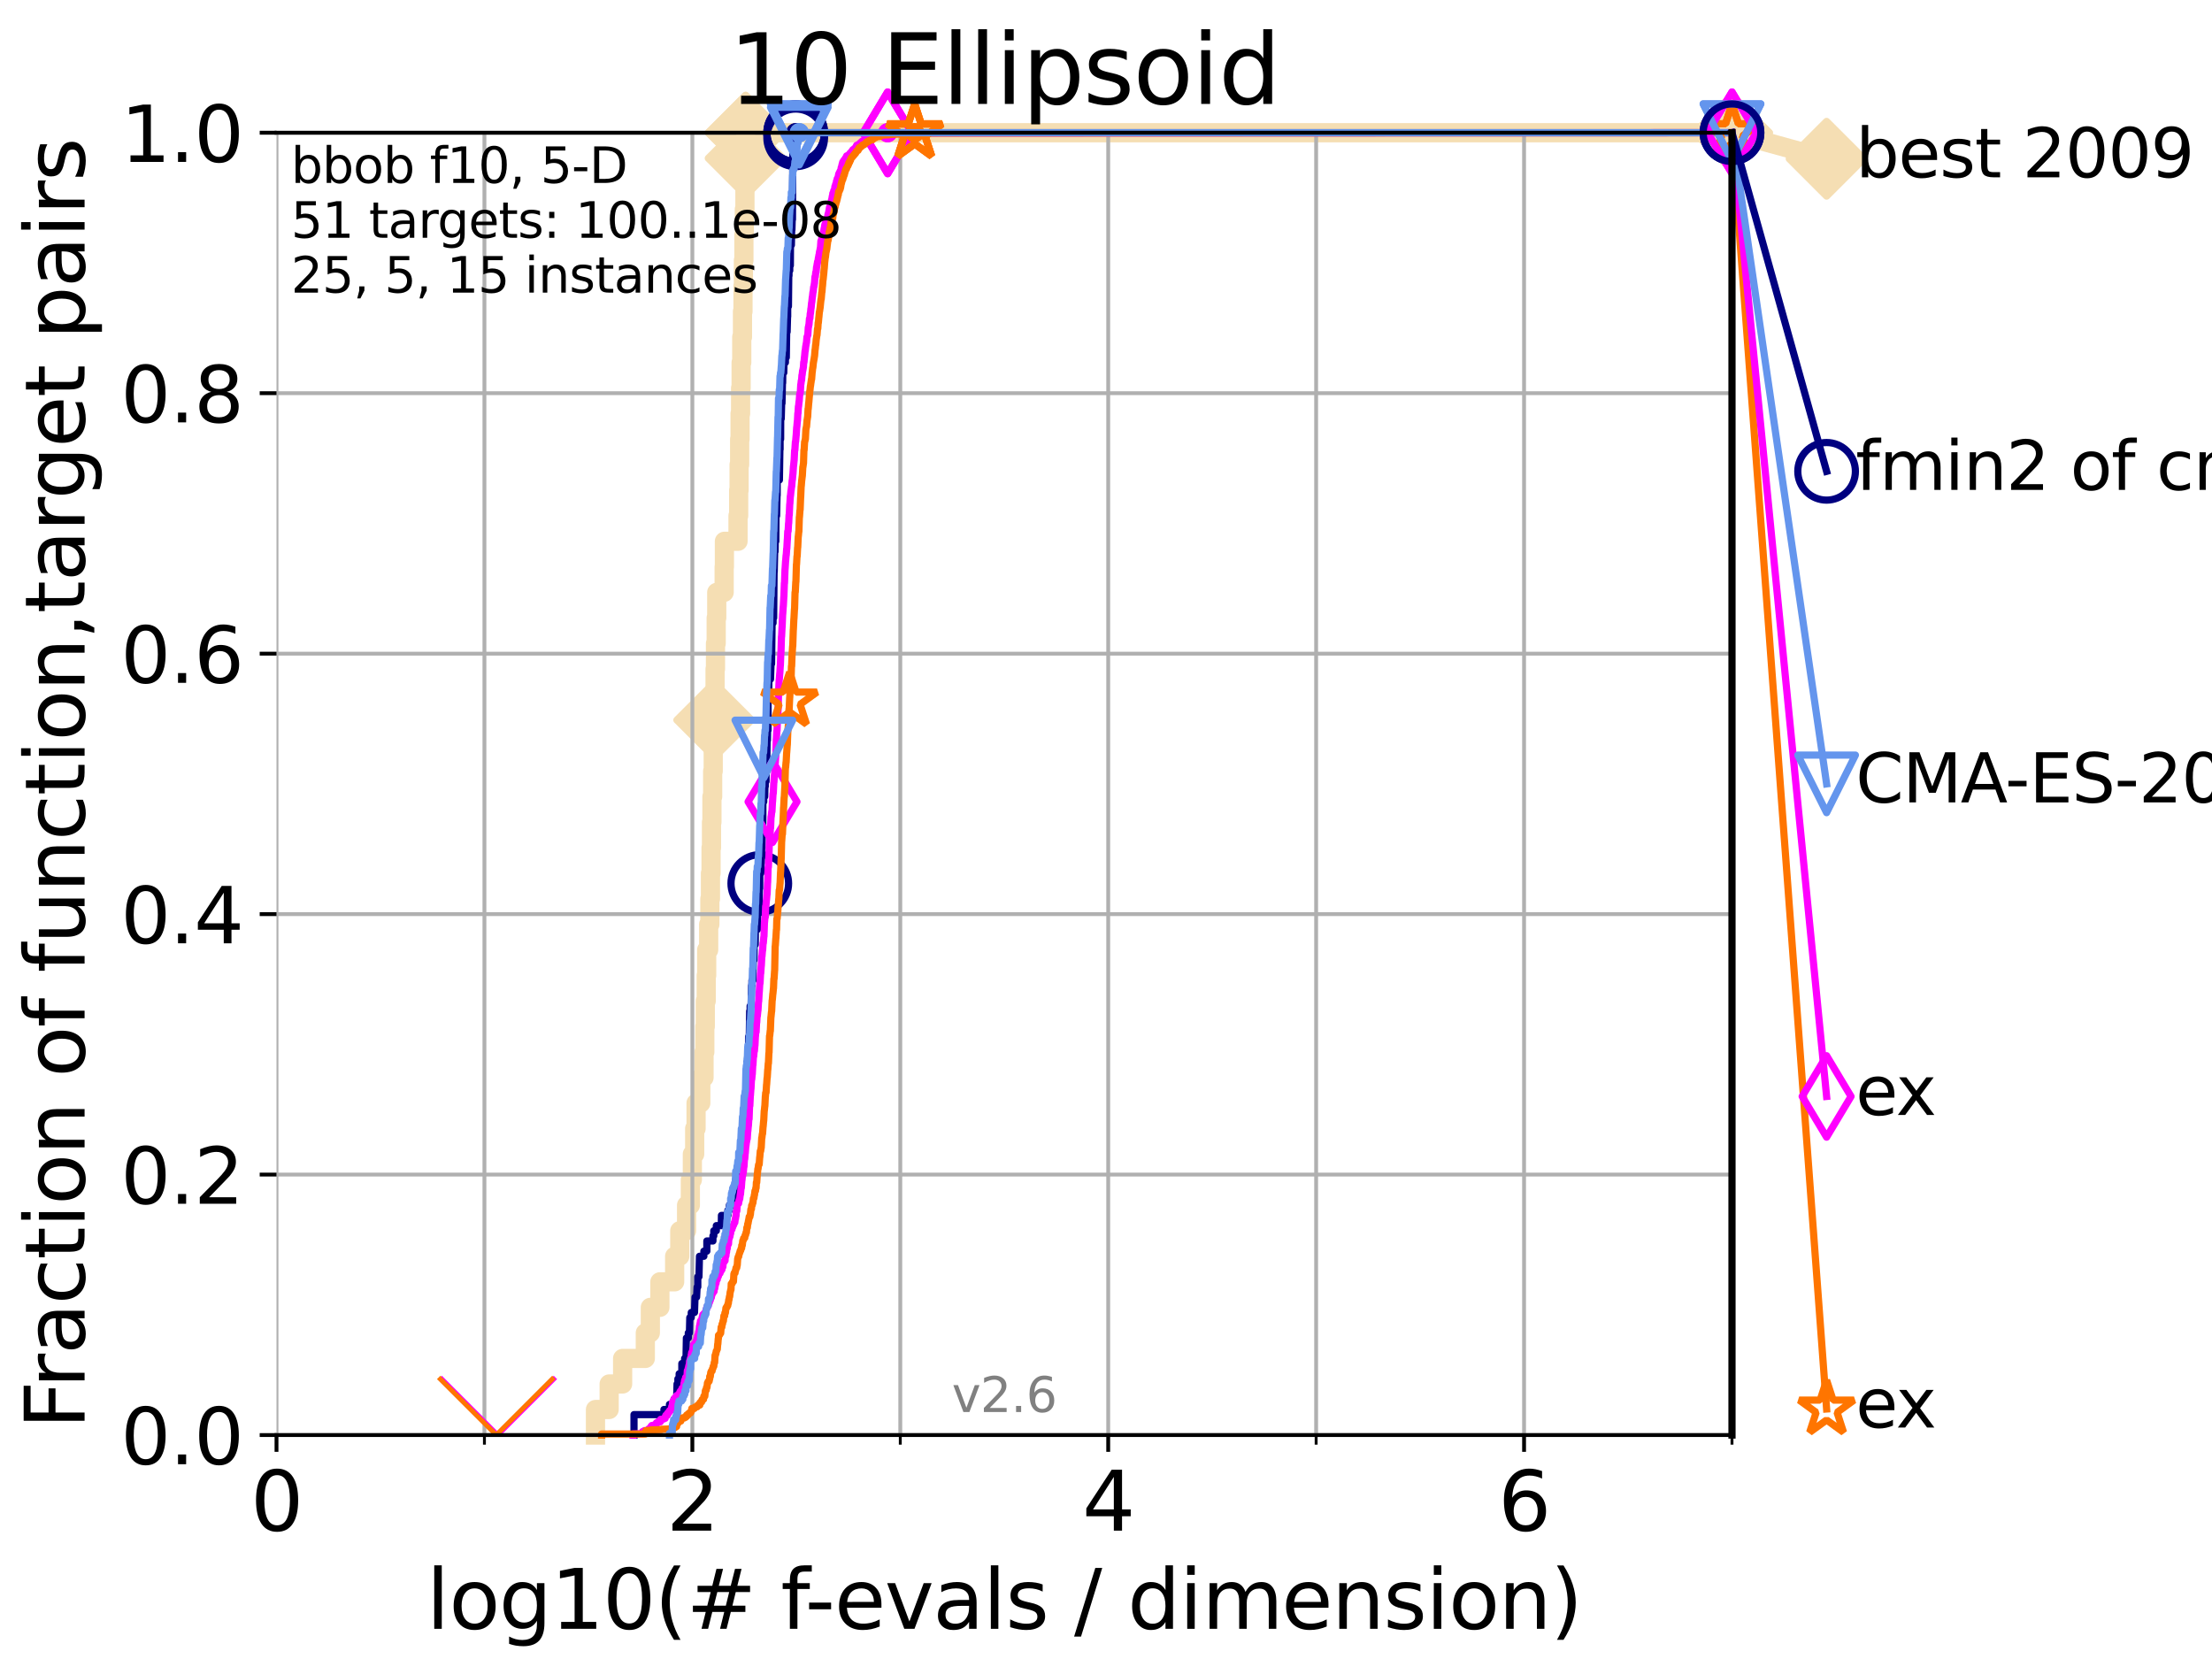 <?xml version="1.0" encoding="utf-8" standalone="no"?>
<!DOCTYPE svg PUBLIC "-//W3C//DTD SVG 1.1//EN"
  "http://www.w3.org/Graphics/SVG/1.1/DTD/svg11.dtd">
<svg xmlns:xlink="http://www.w3.org/1999/xlink" width="460.8pt" height="345.6pt" viewBox="0 0 460.8 345.6" xmlns="http://www.w3.org/2000/svg" version="1.1">
 <defs>
  <style type="text/css">*{stroke-linejoin: round; stroke-linecap: butt}</style>
 </defs>
 <g id="figure_1">
  <g id="patch_1">
   <path d="M 0 345.6 
L 460.8 345.6 
L 460.8 0 
L 0 0 
z
" style="fill: #ffffff"/>
  </g>
  <g id="axes_1">
   <g id="patch_2">
    <path d="M 57.6 298.944 
L 360.806 298.944 
L 360.806 27.648 
L 57.6 27.648 
z
" style="fill: #ffffff"/>
   </g>
   <g id="line2d_1">
    <path d="M 124.047 298.944 
L 124.047 293.624 
L 126.899 293.624 
L 126.899 288.305 
L 129.704 288.305 
L 129.704 282.985 
L 134.432 282.985 
L 134.432 277.666 
L 135.479 277.666 
L 135.479 272.346 
L 137.467 272.346 
L 137.467 267.027 
L 140.543 267.027 
L 140.543 261.707 
L 141.611 261.707 
L 141.611 256.388 
L 143.026 256.388 
L 143.026 251.068 
L 143.812 251.068 
L 143.812 245.749 
L 144.23 245.749 
L 144.23 240.429 
L 144.713 240.429 
L 144.713 235.11 
L 145.004 235.11 
L 145.004 229.79 
L 145.989 229.79 
L 145.989 224.471 
L 146.662 224.471 
L 146.662 219.151 
L 146.827 219.151 
L 146.827 213.832 
L 146.925 213.832 
L 146.925 208.512 
L 147.119 208.512 
L 147.119 203.192 
L 147.216 203.192 
L 147.216 197.873 
L 147.629 197.873 
L 147.629 192.553 
L 147.878 192.553 
L 147.878 187.234 
L 148.002 187.234 
L 148.002 181.914 
L 148.125 181.914 
L 148.125 176.595 
L 148.216 176.595 
L 148.216 171.275 
L 148.307 171.275 
L 148.307 165.956 
L 148.458 165.956 
L 148.458 160.636 
L 148.578 160.636 
L 148.578 155.317 
L 148.667 155.317 
L 148.667 149.997 
L 148.786 149.997 
L 148.786 144.678 
L 148.962 144.678 
L 148.962 139.358 
L 149.05 139.358 
L 149.05 134.039 
L 149.195 134.039 
L 149.195 128.719 
L 149.31 128.719 
L 149.31 123.4 
L 150.853 123.4 
L 150.853 118.08 
L 150.906 118.08 
L 150.906 112.76 
L 153.742 112.76 
L 153.742 107.441 
L 153.877 107.441 
L 153.877 102.121 
L 153.967 102.121 
L 153.967 96.802 
L 154.079 96.802 
L 154.079 91.482 
L 154.168 91.482 
L 154.168 86.163 
L 154.279 86.163 
L 154.279 80.843 
L 154.389 80.843 
L 154.389 75.524 
L 154.52 75.524 
L 154.52 70.204 
L 154.671 70.204 
L 154.671 64.885 
L 154.779 64.885 
L 154.779 59.565 
L 154.865 59.565 
L 154.865 54.246 
L 154.971 54.246 
L 154.971 48.926 
L 155.056 48.926 
L 155.056 43.607 
L 155.183 43.607 
L 155.183 38.287 
L 155.225 38.287 
L 155.225 32.968 
L 155.329 32.968 
L 155.329 27.648 
L 360.806 27.648 
" style="fill: none; stroke: #f5deb3; stroke-width: 4; stroke-linecap: square"/>
   </g>
   <g id="line2d_2">
    <defs>
     <path id="m13de75385d" d="M -0 7.778 
L 7.778 0 
L 0 -7.778 
L -7.778 -0 
z
" style="stroke: #f5deb3; stroke-width: 1.5; stroke-linejoin: miter"/>
    </defs>
    <g>
     <use xlink:href="#m13de75385d" x="148.786" y="149.997" style="fill: #f5deb3; stroke: #f5deb3; stroke-width: 1.5; stroke-linejoin: miter"/>
     <use xlink:href="#m13de75385d" x="155.329" y="32.968" style="fill: #f5deb3; stroke: #f5deb3; stroke-width: 1.5; stroke-linejoin: miter"/>
     <use xlink:href="#m13de75385d" x="155.329" y="27.648" style="fill: #f5deb3; stroke: #f5deb3; stroke-width: 1.5; stroke-linejoin: miter"/>
     <use xlink:href="#m13de75385d" x="155.329" y="27.648" style="fill: #f5deb3; stroke: #f5deb3; stroke-width: 1.5; stroke-linejoin: miter"/>
     <use xlink:href="#m13de75385d" x="360.806" y="27.648" style="fill: #f5deb3; stroke: #f5deb3; stroke-width: 1.5; stroke-linejoin: miter"/>
    </g>
   </g>
   <g id="line2d_3">
    <path style="fill: none; stroke: #f5deb3; stroke-width: 4; stroke-linecap: square"/>
    <g/>
   </g>
   <g id="line2d_4">
    <path d="M 360.806 27.648 
L 380.515 33.074 
" style="fill: none; stroke: #f5deb3; stroke-width: 4; stroke-linecap: square"/>
    <g>
     <use xlink:href="#m13de75385d" x="360.806" y="27.648" style="fill: #f5deb3; stroke: #f5deb3; stroke-width: 1.5; stroke-linejoin: miter"/>
     <use xlink:href="#m13de75385d" x="380.515" y="33.074" style="fill: #f5deb3; stroke: #f5deb3; stroke-width: 1.5; stroke-linejoin: miter"/>
    </g>
   </g>
   <g id="matplotlib.axis_1">
    <g id="xtick_1">
     <g id="line2d_5">
      <path d="M 57.6 298.944 
L 57.6 27.648 
" clip-path="url(#pd7a8096e60)" style="fill: none; stroke: #b0b0b0; stroke-width: 0.8; stroke-linecap: square"/>
     </g>
     <g id="line2d_6">
      <defs>
       <path id="m41c83a13dd" d="M 0 0 
L 0 3.5 
" style="stroke: #000000; stroke-width: 0.8"/>
      </defs>
      <g>
       <use xlink:href="#m41c83a13dd" x="57.6" y="298.944" style="stroke: #000000; stroke-width: 0.8"/>
      </g>
     </g>
     <g id="text_1">
      <!-- 0 -->
      <g transform="translate(52.192 318.861)scale(0.17 -0.17)">
       <defs>
        <path id="DejaVuSans-30" d="M 2034 4250 
Q 1547 4250 1301 3770 
Q 1056 3291 1056 2328 
Q 1056 1369 1301 889 
Q 1547 409 2034 409 
Q 2525 409 2770 889 
Q 3016 1369 3016 2328 
Q 3016 3291 2770 3770 
Q 2525 4250 2034 4250 
z
M 2034 4750 
Q 2819 4750 3233 4129 
Q 3647 3509 3647 2328 
Q 3647 1150 3233 529 
Q 2819 -91 2034 -91 
Q 1250 -91 836 529 
Q 422 1150 422 2328 
Q 422 3509 836 4129 
Q 1250 4750 2034 4750 
z
" transform="scale(0.016)"/>
       </defs>
       <use xlink:href="#DejaVuSans-30"/>
      </g>
     </g>
    </g>
    <g id="xtick_2">
     <g id="line2d_7">
      <path d="M 144.23 298.944 
L 144.23 27.648 
" clip-path="url(#pd7a8096e60)" style="fill: none; stroke: #b0b0b0; stroke-width: 0.8; stroke-linecap: square"/>
     </g>
     <g id="line2d_8">
      <g>
       <use xlink:href="#m41c83a13dd" x="144.23" y="298.944" style="stroke: #000000; stroke-width: 0.8"/>
      </g>
     </g>
     <g id="text_2">
      <!-- 2 -->
      <g transform="translate(138.822 318.861)scale(0.17 -0.17)">
       <defs>
        <path id="DejaVuSans-32" d="M 1228 531 
L 3431 531 
L 3431 0 
L 469 0 
L 469 531 
Q 828 903 1448 1529 
Q 2069 2156 2228 2338 
Q 2531 2678 2651 2914 
Q 2772 3150 2772 3378 
Q 2772 3750 2511 3984 
Q 2250 4219 1831 4219 
Q 1534 4219 1204 4116 
Q 875 4013 500 3803 
L 500 4441 
Q 881 4594 1212 4672 
Q 1544 4750 1819 4750 
Q 2544 4750 2975 4387 
Q 3406 4025 3406 3419 
Q 3406 3131 3298 2873 
Q 3191 2616 2906 2266 
Q 2828 2175 2409 1742 
Q 1991 1309 1228 531 
z
" transform="scale(0.016)"/>
       </defs>
       <use xlink:href="#DejaVuSans-32"/>
      </g>
     </g>
    </g>
    <g id="xtick_3">
     <g id="line2d_9">
      <path d="M 230.861 298.944 
L 230.861 27.648 
" clip-path="url(#pd7a8096e60)" style="fill: none; stroke: #b0b0b0; stroke-width: 0.8; stroke-linecap: square"/>
     </g>
     <g id="line2d_10">
      <g>
       <use xlink:href="#m41c83a13dd" x="230.861" y="298.944" style="stroke: #000000; stroke-width: 0.8"/>
      </g>
     </g>
     <g id="text_3">
      <!-- 4 -->
      <g transform="translate(225.453 318.861)scale(0.17 -0.17)">
       <defs>
        <path id="DejaVuSans-34" d="M 2419 4116 
L 825 1625 
L 2419 1625 
L 2419 4116 
z
M 2253 4666 
L 3047 4666 
L 3047 1625 
L 3713 1625 
L 3713 1100 
L 3047 1100 
L 3047 0 
L 2419 0 
L 2419 1100 
L 313 1100 
L 313 1709 
L 2253 4666 
z
" transform="scale(0.016)"/>
       </defs>
       <use xlink:href="#DejaVuSans-34"/>
      </g>
     </g>
    </g>
    <g id="xtick_4">
     <g id="line2d_11">
      <path d="M 317.491 298.944 
L 317.491 27.648 
" clip-path="url(#pd7a8096e60)" style="fill: none; stroke: #b0b0b0; stroke-width: 0.8; stroke-linecap: square"/>
     </g>
     <g id="line2d_12">
      <g>
       <use xlink:href="#m41c83a13dd" x="317.491" y="298.944" style="stroke: #000000; stroke-width: 0.8"/>
      </g>
     </g>
     <g id="text_4">
      <!-- 6 -->
      <g transform="translate(312.083 318.861)scale(0.17 -0.17)">
       <defs>
        <path id="DejaVuSans-36" d="M 2113 2584 
Q 1688 2584 1439 2293 
Q 1191 2003 1191 1497 
Q 1191 994 1439 701 
Q 1688 409 2113 409 
Q 2538 409 2786 701 
Q 3034 994 3034 1497 
Q 3034 2003 2786 2293 
Q 2538 2584 2113 2584 
z
M 3366 4563 
L 3366 3988 
Q 3128 4100 2886 4159 
Q 2644 4219 2406 4219 
Q 1781 4219 1451 3797 
Q 1122 3375 1075 2522 
Q 1259 2794 1537 2939 
Q 1816 3084 2150 3084 
Q 2853 3084 3261 2657 
Q 3669 2231 3669 1497 
Q 3669 778 3244 343 
Q 2819 -91 2113 -91 
Q 1303 -91 875 529 
Q 447 1150 447 2328 
Q 447 3434 972 4092 
Q 1497 4750 2381 4750 
Q 2619 4750 2861 4703 
Q 3103 4656 3366 4563 
z
" transform="scale(0.016)"/>
       </defs>
       <use xlink:href="#DejaVuSans-36"/>
      </g>
     </g>
    </g>
    <g id="xtick_5">
     <g id="line2d_13">
      <path d="M 100.915 298.944 
L 100.915 27.648 
" clip-path="url(#pd7a8096e60)" style="fill: none; stroke: #b0b0b0; stroke-width: 0.8; stroke-linecap: square"/>
     </g>
     <g id="line2d_14">
      <defs>
       <path id="m63ca8c24d5" d="M 0 0 
L 0 2 
" style="stroke: #000000; stroke-width: 0.6"/>
      </defs>
      <g>
       <use xlink:href="#m63ca8c24d5" x="100.915" y="298.944" style="stroke: #000000; stroke-width: 0.6"/>
      </g>
     </g>
    </g>
    <g id="xtick_6">
     <g id="line2d_15">
      <path d="M 187.546 298.944 
L 187.546 27.648 
" clip-path="url(#pd7a8096e60)" style="fill: none; stroke: #b0b0b0; stroke-width: 0.8; stroke-linecap: square"/>
     </g>
     <g id="line2d_16">
      <g>
       <use xlink:href="#m63ca8c24d5" x="187.546" y="298.944" style="stroke: #000000; stroke-width: 0.6"/>
      </g>
     </g>
    </g>
    <g id="xtick_7">
     <g id="line2d_17">
      <path d="M 274.176 298.944 
L 274.176 27.648 
" clip-path="url(#pd7a8096e60)" style="fill: none; stroke: #b0b0b0; stroke-width: 0.8; stroke-linecap: square"/>
     </g>
     <g id="line2d_18">
      <g>
       <use xlink:href="#m63ca8c24d5" x="274.176" y="298.944" style="stroke: #000000; stroke-width: 0.6"/>
      </g>
     </g>
    </g>
    <g id="xtick_8">
     <g id="line2d_19">
      <path d="M 360.806 298.944 
L 360.806 27.648 
" clip-path="url(#pd7a8096e60)" style="fill: none; stroke: #b0b0b0; stroke-width: 0.8; stroke-linecap: square"/>
     </g>
     <g id="line2d_20">
      <g>
       <use xlink:href="#m63ca8c24d5" x="360.806" y="298.944" style="stroke: #000000; stroke-width: 0.6"/>
      </g>
     </g>
    </g>
    <g id="text_5">
     <!-- log10(# f-evals / dimension) -->
     <g transform="translate(88.823 339.314)scale(0.17 -0.17)">
      <defs>
       <path id="DejaVuSans-6c" d="M 603 4863 
L 1178 4863 
L 1178 0 
L 603 0 
L 603 4863 
z
" transform="scale(0.016)"/>
       <path id="DejaVuSans-6f" d="M 1959 3097 
Q 1497 3097 1228 2736 
Q 959 2375 959 1747 
Q 959 1119 1226 758 
Q 1494 397 1959 397 
Q 2419 397 2687 759 
Q 2956 1122 2956 1747 
Q 2956 2369 2687 2733 
Q 2419 3097 1959 3097 
z
M 1959 3584 
Q 2709 3584 3137 3096 
Q 3566 2609 3566 1747 
Q 3566 888 3137 398 
Q 2709 -91 1959 -91 
Q 1206 -91 779 398 
Q 353 888 353 1747 
Q 353 2609 779 3096 
Q 1206 3584 1959 3584 
z
" transform="scale(0.016)"/>
       <path id="DejaVuSans-67" d="M 2906 1791 
Q 2906 2416 2648 2759 
Q 2391 3103 1925 3103 
Q 1463 3103 1205 2759 
Q 947 2416 947 1791 
Q 947 1169 1205 825 
Q 1463 481 1925 481 
Q 2391 481 2648 825 
Q 2906 1169 2906 1791 
z
M 3481 434 
Q 3481 -459 3084 -895 
Q 2688 -1331 1869 -1331 
Q 1566 -1331 1297 -1286 
Q 1028 -1241 775 -1147 
L 775 -588 
Q 1028 -725 1275 -790 
Q 1522 -856 1778 -856 
Q 2344 -856 2625 -561 
Q 2906 -266 2906 331 
L 2906 616 
Q 2728 306 2450 153 
Q 2172 0 1784 0 
Q 1141 0 747 490 
Q 353 981 353 1791 
Q 353 2603 747 3093 
Q 1141 3584 1784 3584 
Q 2172 3584 2450 3431 
Q 2728 3278 2906 2969 
L 2906 3500 
L 3481 3500 
L 3481 434 
z
" transform="scale(0.016)"/>
       <path id="DejaVuSans-31" d="M 794 531 
L 1825 531 
L 1825 4091 
L 703 3866 
L 703 4441 
L 1819 4666 
L 2450 4666 
L 2450 531 
L 3481 531 
L 3481 0 
L 794 0 
L 794 531 
z
" transform="scale(0.016)"/>
       <path id="DejaVuSans-28" d="M 1984 4856 
Q 1566 4138 1362 3434 
Q 1159 2731 1159 2009 
Q 1159 1288 1364 580 
Q 1569 -128 1984 -844 
L 1484 -844 
Q 1016 -109 783 600 
Q 550 1309 550 2009 
Q 550 2706 781 3412 
Q 1013 4119 1484 4856 
L 1984 4856 
z
" transform="scale(0.016)"/>
       <path id="DejaVuSans-23" d="M 3272 2816 
L 2363 2816 
L 2100 1772 
L 3016 1772 
L 3272 2816 
z
M 2803 4594 
L 2478 3297 
L 3391 3297 
L 3719 4594 
L 4219 4594 
L 3897 3297 
L 4872 3297 
L 4872 2816 
L 3775 2816 
L 3519 1772 
L 4513 1772 
L 4513 1294 
L 3397 1294 
L 3072 0 
L 2572 0 
L 2894 1294 
L 1978 1294 
L 1656 0 
L 1153 0 
L 1478 1294 
L 494 1294 
L 494 1772 
L 1594 1772 
L 1856 2816 
L 850 2816 
L 850 3297 
L 1978 3297 
L 2297 4594 
L 2803 4594 
z
" transform="scale(0.016)"/>
       <path id="DejaVuSans-20" transform="scale(0.016)"/>
       <path id="DejaVuSans-66" d="M 2375 4863 
L 2375 4384 
L 1825 4384 
Q 1516 4384 1395 4259 
Q 1275 4134 1275 3809 
L 1275 3500 
L 2222 3500 
L 2222 3053 
L 1275 3053 
L 1275 0 
L 697 0 
L 697 3053 
L 147 3053 
L 147 3500 
L 697 3500 
L 697 3744 
Q 697 4328 969 4595 
Q 1241 4863 1831 4863 
L 2375 4863 
z
" transform="scale(0.016)"/>
       <path id="DejaVuSans-2d" d="M 313 2009 
L 1997 2009 
L 1997 1497 
L 313 1497 
L 313 2009 
z
" transform="scale(0.016)"/>
       <path id="DejaVuSans-65" d="M 3597 1894 
L 3597 1613 
L 953 1613 
Q 991 1019 1311 708 
Q 1631 397 2203 397 
Q 2534 397 2845 478 
Q 3156 559 3463 722 
L 3463 178 
Q 3153 47 2828 -22 
Q 2503 -91 2169 -91 
Q 1331 -91 842 396 
Q 353 884 353 1716 
Q 353 2575 817 3079 
Q 1281 3584 2069 3584 
Q 2775 3584 3186 3129 
Q 3597 2675 3597 1894 
z
M 3022 2063 
Q 3016 2534 2758 2815 
Q 2500 3097 2075 3097 
Q 1594 3097 1305 2825 
Q 1016 2553 972 2059 
L 3022 2063 
z
" transform="scale(0.016)"/>
       <path id="DejaVuSans-76" d="M 191 3500 
L 800 3500 
L 1894 563 
L 2988 3500 
L 3597 3500 
L 2284 0 
L 1503 0 
L 191 3500 
z
" transform="scale(0.016)"/>
       <path id="DejaVuSans-61" d="M 2194 1759 
Q 1497 1759 1228 1600 
Q 959 1441 959 1056 
Q 959 750 1161 570 
Q 1363 391 1709 391 
Q 2188 391 2477 730 
Q 2766 1069 2766 1631 
L 2766 1759 
L 2194 1759 
z
M 3341 1997 
L 3341 0 
L 2766 0 
L 2766 531 
Q 2569 213 2275 61 
Q 1981 -91 1556 -91 
Q 1019 -91 701 211 
Q 384 513 384 1019 
Q 384 1609 779 1909 
Q 1175 2209 1959 2209 
L 2766 2209 
L 2766 2266 
Q 2766 2663 2505 2880 
Q 2244 3097 1772 3097 
Q 1472 3097 1187 3025 
Q 903 2953 641 2809 
L 641 3341 
Q 956 3463 1253 3523 
Q 1550 3584 1831 3584 
Q 2591 3584 2966 3190 
Q 3341 2797 3341 1997 
z
" transform="scale(0.016)"/>
       <path id="DejaVuSans-73" d="M 2834 3397 
L 2834 2853 
Q 2591 2978 2328 3040 
Q 2066 3103 1784 3103 
Q 1356 3103 1142 2972 
Q 928 2841 928 2578 
Q 928 2378 1081 2264 
Q 1234 2150 1697 2047 
L 1894 2003 
Q 2506 1872 2764 1633 
Q 3022 1394 3022 966 
Q 3022 478 2636 193 
Q 2250 -91 1575 -91 
Q 1294 -91 989 -36 
Q 684 19 347 128 
L 347 722 
Q 666 556 975 473 
Q 1284 391 1588 391 
Q 1994 391 2212 530 
Q 2431 669 2431 922 
Q 2431 1156 2273 1281 
Q 2116 1406 1581 1522 
L 1381 1569 
Q 847 1681 609 1914 
Q 372 2147 372 2553 
Q 372 3047 722 3315 
Q 1072 3584 1716 3584 
Q 2034 3584 2315 3537 
Q 2597 3491 2834 3397 
z
" transform="scale(0.016)"/>
       <path id="DejaVuSans-2f" d="M 1625 4666 
L 2156 4666 
L 531 -594 
L 0 -594 
L 1625 4666 
z
" transform="scale(0.016)"/>
       <path id="DejaVuSans-64" d="M 2906 2969 
L 2906 4863 
L 3481 4863 
L 3481 0 
L 2906 0 
L 2906 525 
Q 2725 213 2448 61 
Q 2172 -91 1784 -91 
Q 1150 -91 751 415 
Q 353 922 353 1747 
Q 353 2572 751 3078 
Q 1150 3584 1784 3584 
Q 2172 3584 2448 3432 
Q 2725 3281 2906 2969 
z
M 947 1747 
Q 947 1113 1208 752 
Q 1469 391 1925 391 
Q 2381 391 2643 752 
Q 2906 1113 2906 1747 
Q 2906 2381 2643 2742 
Q 2381 3103 1925 3103 
Q 1469 3103 1208 2742 
Q 947 2381 947 1747 
z
" transform="scale(0.016)"/>
       <path id="DejaVuSans-69" d="M 603 3500 
L 1178 3500 
L 1178 0 
L 603 0 
L 603 3500 
z
M 603 4863 
L 1178 4863 
L 1178 4134 
L 603 4134 
L 603 4863 
z
" transform="scale(0.016)"/>
       <path id="DejaVuSans-6d" d="M 3328 2828 
Q 3544 3216 3844 3400 
Q 4144 3584 4550 3584 
Q 5097 3584 5394 3201 
Q 5691 2819 5691 2113 
L 5691 0 
L 5113 0 
L 5113 2094 
Q 5113 2597 4934 2840 
Q 4756 3084 4391 3084 
Q 3944 3084 3684 2787 
Q 3425 2491 3425 1978 
L 3425 0 
L 2847 0 
L 2847 2094 
Q 2847 2600 2669 2842 
Q 2491 3084 2119 3084 
Q 1678 3084 1418 2786 
Q 1159 2488 1159 1978 
L 1159 0 
L 581 0 
L 581 3500 
L 1159 3500 
L 1159 2956 
Q 1356 3278 1631 3431 
Q 1906 3584 2284 3584 
Q 2666 3584 2933 3390 
Q 3200 3197 3328 2828 
z
" transform="scale(0.016)"/>
       <path id="DejaVuSans-6e" d="M 3513 2113 
L 3513 0 
L 2938 0 
L 2938 2094 
Q 2938 2591 2744 2837 
Q 2550 3084 2163 3084 
Q 1697 3084 1428 2787 
Q 1159 2491 1159 1978 
L 1159 0 
L 581 0 
L 581 3500 
L 1159 3500 
L 1159 2956 
Q 1366 3272 1645 3428 
Q 1925 3584 2291 3584 
Q 2894 3584 3203 3211 
Q 3513 2838 3513 2113 
z
" transform="scale(0.016)"/>
       <path id="DejaVuSans-29" d="M 513 4856 
L 1013 4856 
Q 1481 4119 1714 3412 
Q 1947 2706 1947 2009 
Q 1947 1309 1714 600 
Q 1481 -109 1013 -844 
L 513 -844 
Q 928 -128 1133 580 
Q 1338 1288 1338 2009 
Q 1338 2731 1133 3434 
Q 928 4138 513 4856 
z
" transform="scale(0.016)"/>
      </defs>
      <use xlink:href="#DejaVuSans-6c"/>
      <use xlink:href="#DejaVuSans-6f" x="27.783"/>
      <use xlink:href="#DejaVuSans-67" x="88.965"/>
      <use xlink:href="#DejaVuSans-31" x="152.441"/>
      <use xlink:href="#DejaVuSans-30" x="216.064"/>
      <use xlink:href="#DejaVuSans-28" x="279.688"/>
      <use xlink:href="#DejaVuSans-23" x="318.701"/>
      <use xlink:href="#DejaVuSans-20" x="402.49"/>
      <use xlink:href="#DejaVuSans-66" x="434.277"/>
      <use xlink:href="#DejaVuSans-2d" x="463.982"/>
      <use xlink:href="#DejaVuSans-65" x="500.066"/>
      <use xlink:href="#DejaVuSans-76" x="561.59"/>
      <use xlink:href="#DejaVuSans-61" x="620.77"/>
      <use xlink:href="#DejaVuSans-6c" x="682.049"/>
      <use xlink:href="#DejaVuSans-73" x="709.832"/>
      <use xlink:href="#DejaVuSans-20" x="761.932"/>
      <use xlink:href="#DejaVuSans-2f" x="793.719"/>
      <use xlink:href="#DejaVuSans-20" x="827.41"/>
      <use xlink:href="#DejaVuSans-64" x="859.197"/>
      <use xlink:href="#DejaVuSans-69" x="922.674"/>
      <use xlink:href="#DejaVuSans-6d" x="950.457"/>
      <use xlink:href="#DejaVuSans-65" x="1047.869"/>
      <use xlink:href="#DejaVuSans-6e" x="1109.393"/>
      <use xlink:href="#DejaVuSans-73" x="1172.771"/>
      <use xlink:href="#DejaVuSans-69" x="1224.871"/>
      <use xlink:href="#DejaVuSans-6f" x="1252.654"/>
      <use xlink:href="#DejaVuSans-6e" x="1313.836"/>
      <use xlink:href="#DejaVuSans-29" x="1377.215"/>
     </g>
    </g>
   </g>
   <g id="matplotlib.axis_2">
    <g id="ytick_1">
     <g id="line2d_21">
      <path d="M 57.6 298.944 
L 360.806 298.944 
" clip-path="url(#pd7a8096e60)" style="fill: none; stroke: #b0b0b0; stroke-width: 0.8; stroke-linecap: square"/>
     </g>
     <g id="line2d_22">
      <defs>
       <path id="m63a5ed68f3" d="M 0 0 
L -3.5 0 
" style="stroke: #000000; stroke-width: 0.8"/>
      </defs>
      <g>
       <use xlink:href="#m63a5ed68f3" x="57.6" y="298.944" style="stroke: #000000; stroke-width: 0.8"/>
      </g>
     </g>
     <g id="text_6">
      <!-- 0.0 -->
      <g transform="translate(25.155 305.023)scale(0.16 -0.16)">
       <defs>
        <path id="DejaVuSans-2e" d="M 684 794 
L 1344 794 
L 1344 0 
L 684 0 
L 684 794 
z
" transform="scale(0.016)"/>
       </defs>
       <use xlink:href="#DejaVuSans-30"/>
       <use xlink:href="#DejaVuSans-2e" x="63.623"/>
       <use xlink:href="#DejaVuSans-30" x="95.41"/>
      </g>
     </g>
    </g>
    <g id="ytick_2">
     <g id="line2d_23">
      <path d="M 57.6 244.685 
L 360.806 244.685 
" clip-path="url(#pd7a8096e60)" style="fill: none; stroke: #b0b0b0; stroke-width: 0.8; stroke-linecap: square"/>
     </g>
     <g id="line2d_24">
      <g>
       <use xlink:href="#m63a5ed68f3" x="57.6" y="244.685" style="stroke: #000000; stroke-width: 0.8"/>
      </g>
     </g>
     <g id="text_7">
      <!-- 0.2 -->
      <g transform="translate(25.155 250.764)scale(0.16 -0.16)">
       <use xlink:href="#DejaVuSans-30"/>
       <use xlink:href="#DejaVuSans-2e" x="63.623"/>
       <use xlink:href="#DejaVuSans-32" x="95.41"/>
      </g>
     </g>
    </g>
    <g id="ytick_3">
     <g id="line2d_25">
      <path d="M 57.6 190.426 
L 360.806 190.426 
" clip-path="url(#pd7a8096e60)" style="fill: none; stroke: #b0b0b0; stroke-width: 0.8; stroke-linecap: square"/>
     </g>
     <g id="line2d_26">
      <g>
       <use xlink:href="#m63a5ed68f3" x="57.6" y="190.426" style="stroke: #000000; stroke-width: 0.8"/>
      </g>
     </g>
     <g id="text_8">
      <!-- 0.4 -->
      <g transform="translate(25.155 196.504)scale(0.16 -0.16)">
       <use xlink:href="#DejaVuSans-30"/>
       <use xlink:href="#DejaVuSans-2e" x="63.623"/>
       <use xlink:href="#DejaVuSans-34" x="95.41"/>
      </g>
     </g>
    </g>
    <g id="ytick_4">
     <g id="line2d_27">
      <path d="M 57.6 136.166 
L 360.806 136.166 
" clip-path="url(#pd7a8096e60)" style="fill: none; stroke: #b0b0b0; stroke-width: 0.8; stroke-linecap: square"/>
     </g>
     <g id="line2d_28">
      <g>
       <use xlink:href="#m63a5ed68f3" x="57.6" y="136.166" style="stroke: #000000; stroke-width: 0.8"/>
      </g>
     </g>
     <g id="text_9">
      <!-- 0.6 -->
      <g transform="translate(25.155 142.245)scale(0.16 -0.16)">
       <use xlink:href="#DejaVuSans-30"/>
       <use xlink:href="#DejaVuSans-2e" x="63.623"/>
       <use xlink:href="#DejaVuSans-36" x="95.41"/>
      </g>
     </g>
    </g>
    <g id="ytick_5">
     <g id="line2d_29">
      <path d="M 57.6 81.907 
L 360.806 81.907 
" clip-path="url(#pd7a8096e60)" style="fill: none; stroke: #b0b0b0; stroke-width: 0.8; stroke-linecap: square"/>
     </g>
     <g id="line2d_30">
      <g>
       <use xlink:href="#m63a5ed68f3" x="57.6" y="81.907" style="stroke: #000000; stroke-width: 0.8"/>
      </g>
     </g>
     <g id="text_10">
      <!-- 0.8 -->
      <g transform="translate(25.155 87.986)scale(0.16 -0.16)">
       <defs>
        <path id="DejaVuSans-38" d="M 2034 2216 
Q 1584 2216 1326 1975 
Q 1069 1734 1069 1313 
Q 1069 891 1326 650 
Q 1584 409 2034 409 
Q 2484 409 2743 651 
Q 3003 894 3003 1313 
Q 3003 1734 2745 1975 
Q 2488 2216 2034 2216 
z
M 1403 2484 
Q 997 2584 770 2862 
Q 544 3141 544 3541 
Q 544 4100 942 4425 
Q 1341 4750 2034 4750 
Q 2731 4750 3128 4425 
Q 3525 4100 3525 3541 
Q 3525 3141 3298 2862 
Q 3072 2584 2669 2484 
Q 3125 2378 3379 2068 
Q 3634 1759 3634 1313 
Q 3634 634 3220 271 
Q 2806 -91 2034 -91 
Q 1263 -91 848 271 
Q 434 634 434 1313 
Q 434 1759 690 2068 
Q 947 2378 1403 2484 
z
M 1172 3481 
Q 1172 3119 1398 2916 
Q 1625 2713 2034 2713 
Q 2441 2713 2670 2916 
Q 2900 3119 2900 3481 
Q 2900 3844 2670 4047 
Q 2441 4250 2034 4250 
Q 1625 4250 1398 4047 
Q 1172 3844 1172 3481 
z
" transform="scale(0.016)"/>
       </defs>
       <use xlink:href="#DejaVuSans-30"/>
       <use xlink:href="#DejaVuSans-2e" x="63.623"/>
       <use xlink:href="#DejaVuSans-38" x="95.41"/>
      </g>
     </g>
    </g>
    <g id="ytick_6">
     <g id="line2d_31">
      <path d="M 57.6 27.648 
L 360.806 27.648 
" clip-path="url(#pd7a8096e60)" style="fill: none; stroke: #b0b0b0; stroke-width: 0.8; stroke-linecap: square"/>
     </g>
     <g id="line2d_32">
      <g>
       <use xlink:href="#m63a5ed68f3" x="57.6" y="27.648" style="stroke: #000000; stroke-width: 0.8"/>
      </g>
     </g>
     <g id="text_11">
      <!-- 1.0 -->
      <g transform="translate(25.155 33.727)scale(0.16 -0.16)">
       <use xlink:href="#DejaVuSans-31"/>
       <use xlink:href="#DejaVuSans-2e" x="63.623"/>
       <use xlink:href="#DejaVuSans-30" x="95.41"/>
      </g>
     </g>
    </g>
    <g id="text_12">
     <!-- Fraction of function,target pairs -->
     <g transform="translate(17.62 297.681)rotate(-90)scale(0.17 -0.17)">
      <defs>
       <path id="DejaVuSans-46" d="M 628 4666 
L 3309 4666 
L 3309 4134 
L 1259 4134 
L 1259 2759 
L 3109 2759 
L 3109 2228 
L 1259 2228 
L 1259 0 
L 628 0 
L 628 4666 
z
" transform="scale(0.016)"/>
       <path id="DejaVuSans-72" d="M 2631 2963 
Q 2534 3019 2420 3045 
Q 2306 3072 2169 3072 
Q 1681 3072 1420 2755 
Q 1159 2438 1159 1844 
L 1159 0 
L 581 0 
L 581 3500 
L 1159 3500 
L 1159 2956 
Q 1341 3275 1631 3429 
Q 1922 3584 2338 3584 
Q 2397 3584 2469 3576 
Q 2541 3569 2628 3553 
L 2631 2963 
z
" transform="scale(0.016)"/>
       <path id="DejaVuSans-63" d="M 3122 3366 
L 3122 2828 
Q 2878 2963 2633 3030 
Q 2388 3097 2138 3097 
Q 1578 3097 1268 2742 
Q 959 2388 959 1747 
Q 959 1106 1268 751 
Q 1578 397 2138 397 
Q 2388 397 2633 464 
Q 2878 531 3122 666 
L 3122 134 
Q 2881 22 2623 -34 
Q 2366 -91 2075 -91 
Q 1284 -91 818 406 
Q 353 903 353 1747 
Q 353 2603 823 3093 
Q 1294 3584 2113 3584 
Q 2378 3584 2631 3529 
Q 2884 3475 3122 3366 
z
" transform="scale(0.016)"/>
       <path id="DejaVuSans-74" d="M 1172 4494 
L 1172 3500 
L 2356 3500 
L 2356 3053 
L 1172 3053 
L 1172 1153 
Q 1172 725 1289 603 
Q 1406 481 1766 481 
L 2356 481 
L 2356 0 
L 1766 0 
Q 1100 0 847 248 
Q 594 497 594 1153 
L 594 3053 
L 172 3053 
L 172 3500 
L 594 3500 
L 594 4494 
L 1172 4494 
z
" transform="scale(0.016)"/>
       <path id="DejaVuSans-75" d="M 544 1381 
L 544 3500 
L 1119 3500 
L 1119 1403 
Q 1119 906 1312 657 
Q 1506 409 1894 409 
Q 2359 409 2629 706 
Q 2900 1003 2900 1516 
L 2900 3500 
L 3475 3500 
L 3475 0 
L 2900 0 
L 2900 538 
Q 2691 219 2414 64 
Q 2138 -91 1772 -91 
Q 1169 -91 856 284 
Q 544 659 544 1381 
z
M 1991 3584 
L 1991 3584 
z
" transform="scale(0.016)"/>
       <path id="DejaVuSans-2c" d="M 750 794 
L 1409 794 
L 1409 256 
L 897 -744 
L 494 -744 
L 750 256 
L 750 794 
z
" transform="scale(0.016)"/>
       <path id="DejaVuSans-70" d="M 1159 525 
L 1159 -1331 
L 581 -1331 
L 581 3500 
L 1159 3500 
L 1159 2969 
Q 1341 3281 1617 3432 
Q 1894 3584 2278 3584 
Q 2916 3584 3314 3078 
Q 3713 2572 3713 1747 
Q 3713 922 3314 415 
Q 2916 -91 2278 -91 
Q 1894 -91 1617 61 
Q 1341 213 1159 525 
z
M 3116 1747 
Q 3116 2381 2855 2742 
Q 2594 3103 2138 3103 
Q 1681 3103 1420 2742 
Q 1159 2381 1159 1747 
Q 1159 1113 1420 752 
Q 1681 391 2138 391 
Q 2594 391 2855 752 
Q 3116 1113 3116 1747 
z
" transform="scale(0.016)"/>
      </defs>
      <use xlink:href="#DejaVuSans-46"/>
      <use xlink:href="#DejaVuSans-72" x="50.27"/>
      <use xlink:href="#DejaVuSans-61" x="91.383"/>
      <use xlink:href="#DejaVuSans-63" x="152.662"/>
      <use xlink:href="#DejaVuSans-74" x="207.643"/>
      <use xlink:href="#DejaVuSans-69" x="246.852"/>
      <use xlink:href="#DejaVuSans-6f" x="274.635"/>
      <use xlink:href="#DejaVuSans-6e" x="335.816"/>
      <use xlink:href="#DejaVuSans-20" x="399.195"/>
      <use xlink:href="#DejaVuSans-6f" x="430.982"/>
      <use xlink:href="#DejaVuSans-66" x="492.164"/>
      <use xlink:href="#DejaVuSans-20" x="527.369"/>
      <use xlink:href="#DejaVuSans-66" x="559.156"/>
      <use xlink:href="#DejaVuSans-75" x="594.361"/>
      <use xlink:href="#DejaVuSans-6e" x="657.74"/>
      <use xlink:href="#DejaVuSans-63" x="721.119"/>
      <use xlink:href="#DejaVuSans-74" x="776.1"/>
      <use xlink:href="#DejaVuSans-69" x="815.309"/>
      <use xlink:href="#DejaVuSans-6f" x="843.092"/>
      <use xlink:href="#DejaVuSans-6e" x="904.273"/>
      <use xlink:href="#DejaVuSans-2c" x="967.652"/>
      <use xlink:href="#DejaVuSans-74" x="999.439"/>
      <use xlink:href="#DejaVuSans-61" x="1038.648"/>
      <use xlink:href="#DejaVuSans-72" x="1099.928"/>
      <use xlink:href="#DejaVuSans-67" x="1139.291"/>
      <use xlink:href="#DejaVuSans-65" x="1202.768"/>
      <use xlink:href="#DejaVuSans-74" x="1264.291"/>
      <use xlink:href="#DejaVuSans-20" x="1303.5"/>
      <use xlink:href="#DejaVuSans-70" x="1335.287"/>
      <use xlink:href="#DejaVuSans-61" x="1398.764"/>
      <use xlink:href="#DejaVuSans-69" x="1460.043"/>
      <use xlink:href="#DejaVuSans-72" x="1487.826"/>
      <use xlink:href="#DejaVuSans-73" x="1528.939"/>
     </g>
    </g>
   </g>
   <g id="line2d_33">
    <defs>
     <path id="m2dfb0256a1" d="M 0 1.5 
C 0.398 1.5 0.779 1.342 1.061 1.061 
C 1.342 0.779 1.5 0.398 1.5 0 
C 1.5 -0.398 1.342 -0.779 1.061 -1.061 
C 0.779 -1.342 0.398 -1.5 0 -1.5 
C -0.398 -1.5 -0.779 -1.342 -1.061 -1.061 
C -1.342 -0.779 -1.5 -0.398 -1.5 0 
C -1.5 0.398 -1.342 0.779 -1.061 1.061 
C -0.779 1.342 -0.398 1.5 0 1.5 
z
" style="stroke: #f5deb3"/>
    </defs>
    <g>
     <use xlink:href="#m2dfb0256a1" x="155.329" y="27.648" style="fill: #f5deb3; stroke: #f5deb3"/>
     <use xlink:href="#m2dfb0256a1" x="155.329" y="27.648" style="fill: #f5deb3; stroke: #f5deb3"/>
    </g>
   </g>
   <g id="line2d_34">
    <defs>
     <path id="mfde636af3b" d="M 0 1.5 
C 0.398 1.5 0.779 1.342 1.061 1.061 
C 1.342 0.779 1.5 0.398 1.5 0 
C 1.5 -0.398 1.342 -0.779 1.061 -1.061 
C 0.779 -1.342 0.398 -1.5 0 -1.5 
C -0.398 -1.5 -0.779 -1.342 -1.061 -1.061 
C -1.342 -0.779 -1.5 -0.398 -1.5 0 
C -1.5 0.398 -1.342 0.779 -1.061 1.061 
C -0.779 1.342 -0.398 1.5 0 1.5 
z
" style="stroke: #000080"/>
    </defs>
    <g>
     <use xlink:href="#mfde636af3b" x="165.755" y="27.648" style="fill: #000080; stroke: #000080"/>
     <use xlink:href="#mfde636af3b" x="165.755" y="27.648" style="fill: #000080; stroke: #000080"/>
    </g>
   </g>
   <g id="line2d_35">
    <path d="M 132.073 298.944 
L 132.073 294.688 
L 138.31 294.688 
L 138.31 293.624 
L 139.46 293.624 
L 139.46 292.561 
L 140.405 292.561 
L 140.405 291.497 
L 140.951 291.497 
L 141.04 288.305 
L 141.217 288.305 
L 141.217 287.241 
L 141.48 287.241 
L 141.48 286.177 
L 142.038 286.177 
L 142.038 284.049 
L 142.621 284.049 
L 142.621 282.985 
L 142.906 282.985 
L 142.986 278.73 
L 143.384 278.73 
L 143.384 277.666 
L 143.619 277.666 
L 143.696 274.474 
L 144.003 274.474 
L 144.003 273.41 
L 144.677 273.41 
L 144.786 270.219 
L 145.112 270.219 
L 145.22 268.091 
L 145.362 268.091 
L 145.362 265.963 
L 145.608 265.963 
L 145.713 261.707 
L 146.629 261.707 
L 146.629 260.643 
L 147.248 260.643 
L 147.248 258.516 
L 148.518 258.516 
L 148.518 257.452 
L 148.697 257.452 
L 148.697 256.388 
L 149.224 256.388 
L 149.224 255.324 
L 150.262 255.324 
L 150.289 253.196 
L 151.631 253.196 
L 151.631 252.132 
L 151.933 252.132 
L 151.933 251.068 
L 152.571 251.068 
L 152.571 250.004 
L 152.907 250.004 
L 152.954 247.877 
L 153.166 247.877 
L 153.259 245.749 
L 153.922 245.749 
L 153.922 244.685 
L 154.101 244.685 
L 154.124 242.557 
L 154.476 242.557 
L 154.476 241.493 
L 154.758 241.493 
L 154.822 239.365 
L 154.886 239.365 
L 154.886 237.237 
L 155.035 237.237 
L 155.056 235.11 
L 155.204 235.11 
L 155.246 231.918 
L 155.329 231.918 
L 155.329 230.854 
L 155.495 230.854 
L 155.599 221.279 
L 155.742 221.279 
L 155.742 220.215 
L 155.925 220.215 
L 155.945 215.959 
L 156.086 215.959 
L 156.166 210.64 
L 156.265 210.64 
L 156.265 209.576 
L 156.462 209.576 
L 156.56 205.32 
L 156.638 205.32 
L 156.638 204.256 
L 156.851 204.256 
L 156.928 200.001 
L 157.081 200.001 
L 157.1 196.809 
L 157.326 196.809 
L 157.363 193.617 
L 157.789 193.617 
L 157.844 190.426 
L 157.953 190.426 
L 157.953 189.362 
L 158.116 189.362 
L 158.205 185.106 
L 158.259 185.106 
L 158.277 181.914 
L 158.49 181.914 
L 158.56 179.787 
L 158.613 179.787 
L 158.682 176.595 
L 158.735 176.595 
L 158.804 173.403 
L 158.908 173.403 
L 158.925 167.02 
L 159.097 167.02 
L 159.097 165.956 
L 159.3 165.956 
L 159.351 163.828 
L 159.418 163.828 
L 159.418 162.764 
L 159.585 162.764 
L 159.585 160.636 
L 159.718 160.636 
L 159.8 154.253 
L 159.866 154.253 
L 159.899 152.125 
L 159.997 152.125 
L 159.997 144.678 
L 160.142 144.678 
L 160.175 141.486 
L 160.51 141.486 
L 160.621 138.294 
L 160.731 138.294 
L 160.84 129.783 
L 161.041 129.783 
L 161.041 128.719 
L 161.164 128.719 
L 161.255 119.144 
L 161.286 119.144 
L 161.377 114.888 
L 161.467 114.888 
L 161.497 112.76 
L 161.617 112.76 
L 161.662 107.441 
L 161.781 107.441 
L 161.869 103.185 
L 161.899 103.185 
L 161.899 99.994 
L 162.364 99.994 
L 162.464 93.61 
L 162.507 93.61 
L 162.507 91.482 
L 162.62 91.482 
L 162.634 87.227 
L 162.747 87.227 
L 162.831 84.035 
L 162.901 84.035 
L 162.998 79.779 
L 163.04 79.779 
L 163.068 77.652 
L 163.274 77.652 
L 163.328 75.524 
L 163.613 75.524 
L 163.613 74.46 
L 163.8 74.46 
L 163.879 69.14 
L 163.972 69.14 
L 164.064 65.949 
L 164.09 65.949 
L 164.09 63.821 
L 164.246 63.821 
L 164.311 57.437 
L 164.363 57.437 
L 164.363 56.373 
L 164.517 56.373 
L 164.517 55.31 
L 164.644 55.31 
L 164.67 51.054 
L 164.859 51.054 
L 164.922 47.862 
L 164.972 47.862 
L 165.034 45.734 
L 165.084 45.734 
L 165.171 31.904 
L 165.319 31.904 
L 165.319 30.84 
L 165.538 30.84 
L 165.538 28.712 
L 165.755 28.712 
L 165.755 27.648 
L 360.806 27.648 
L 360.806 27.648 
" style="fill: none; stroke: #000080; stroke-width: 1.5; stroke-linecap: square"/>
   </g>
   <g id="line2d_36">
    <defs>
     <path id="md0ecbdd3ae" d="M 0 6 
C 1.591 6 3.117 5.368 4.243 4.243 
C 5.368 3.117 6 1.591 6 0 
C 6 -1.591 5.368 -3.117 4.243 -4.243 
C 3.117 -5.368 1.591 -6 0 -6 
C -1.591 -6 -3.117 -5.368 -4.243 -4.243 
C -5.368 -3.117 -6 -1.591 -6 0 
C -6 1.591 -5.368 3.117 -4.243 4.243 
C -3.117 5.368 -1.591 6 0 6 
z
" style="stroke: #000080; stroke-width: 1.5"/>
    </defs>
    <g>
     <use xlink:href="#md0ecbdd3ae" x="158.277" y="184.042" style="fill-opacity: 0; stroke: #000080; stroke-width: 1.5"/>
     <use xlink:href="#md0ecbdd3ae" x="165.755" y="28.712" style="fill-opacity: 0; stroke: #000080; stroke-width: 1.5"/>
     <use xlink:href="#md0ecbdd3ae" x="165.755" y="27.648" style="fill-opacity: 0; stroke: #000080; stroke-width: 1.5"/>
     <use xlink:href="#md0ecbdd3ae" x="165.755" y="27.648" style="fill-opacity: 0; stroke: #000080; stroke-width: 1.5"/>
     <use xlink:href="#md0ecbdd3ae" x="360.806" y="27.648" style="fill-opacity: 0; stroke: #000080; stroke-width: 1.5"/>
    </g>
   </g>
   <g id="line2d_37">
    <path style="fill: none; stroke: #000080; stroke-width: 1.5; stroke-linecap: square"/>
    <g/>
   </g>
   <g id="line2d_38">
    <defs>
     <path id="m826a59816f" d="M 0 1.5 
C 0.398 1.5 0.779 1.342 1.061 1.061 
C 1.342 0.779 1.5 0.398 1.5 0 
C 1.5 -0.398 1.342 -0.779 1.061 -1.061 
C 0.779 -1.342 0.398 -1.5 0 -1.5 
C -0.398 -1.5 -0.779 -1.342 -1.061 -1.061 
C -1.342 -0.779 -1.5 -0.398 -1.5 0 
C -1.5 0.398 -1.342 0.779 -1.061 1.061 
C -0.779 1.342 -0.398 1.5 0 1.5 
z
" style="stroke: #ff00ff"/>
    </defs>
    <g>
     <use xlink:href="#m826a59816f" x="184.913" y="27.648" style="fill: #ff00ff; stroke: #ff00ff"/>
     <use xlink:href="#m826a59816f" x="184.913" y="27.648" style="fill: #ff00ff; stroke: #ff00ff"/>
    </g>
   </g>
   <g id="line2d_39">
    <path d="M 131.857 298.944 
L 131.857 298.731 
L 133.853 298.66 
L 133.853 298.235 
L 134.241 298.235 
L 134.241 298.022 
L 134.993 298.022 
L 134.993 297.88 
L 135.116 297.88 
L 135.116 297.667 
L 135.539 297.596 
L 135.598 297.171 
L 135.776 297.171 
L 135.776 296.958 
L 136.414 296.958 
L 136.414 296.745 
L 136.641 296.674 
L 136.641 296.603 
L 136.753 296.603 
L 136.753 296.391 
L 137.086 296.391 
L 137.086 296.178 
L 137.574 296.178 
L 137.628 295.681 
L 138.259 295.61 
L 138.362 295.469 
L 138.566 295.469 
L 138.617 295.043 
L 138.718 295.043 
L 138.718 294.83 
L 139.018 294.83 
L 139.068 294.405 
L 139.265 294.405 
L 139.265 294.192 
L 139.46 294.121 
L 139.508 293.837 
L 139.844 293.766 
L 139.938 292.986 
L 140.033 292.986 
L 140.127 291.993 
L 140.313 291.922 
L 140.359 291.639 
L 140.451 291.639 
L 140.497 291.284 
L 140.68 291.284 
L 140.771 291.071 
L 140.861 291.071 
L 140.951 290.716 
L 141.305 290.716 
L 141.305 290.575 
L 141.437 290.575 
L 141.524 290.22 
L 141.567 290.22 
L 141.654 289.936 
L 141.74 289.936 
L 141.74 289.794 
L 141.911 289.794 
L 141.911 289.723 
L 141.911 289.653 
L 142.038 289.653 
L 142.08 289.227 
L 142.29 289.227 
L 142.29 289.014 
L 142.415 289.014 
L 142.498 288.163 
L 142.539 288.163 
L 142.621 287.525 
L 142.743 287.525 
L 142.825 286.957 
L 142.986 286.886 
L 142.986 286.815 
L 143.106 286.815 
L 143.186 285.539 
L 143.305 285.468 
L 143.384 284.971 
L 143.423 284.971 
L 143.502 284.475 
L 143.58 284.475 
L 143.657 283.553 
L 143.735 283.553 
L 143.812 283.056 
L 143.85 283.056 
L 143.85 282.914 
L 143.965 282.914 
L 144.003 282.205 
L 144.079 282.205 
L 144.079 281.78 
L 144.23 281.709 
L 144.305 281.141 
L 144.343 281.141 
L 144.418 280.787 
L 144.492 280.716 
L 144.492 280.077 
L 144.677 280.006 
L 144.786 279.865 
L 144.859 279.794 
L 144.968 279.51 
L 145.004 279.51 
L 145.004 279.439 
L 145.004 279.368 
L 145.148 279.368 
L 145.22 278.801 
L 145.291 278.801 
L 145.327 278.233 
L 145.433 278.233 
L 145.538 277.382 
L 145.608 277.382 
L 145.713 276.247 
L 145.748 276.247 
L 145.852 275.609 
L 145.886 275.609 
L 145.92 275.183 
L 146.058 275.183 
L 146.16 274.829 
L 146.194 274.829 
L 146.295 274.332 
L 146.362 274.332 
L 146.396 273.907 
L 146.53 273.907 
L 146.53 273.765 
L 146.86 273.694 
L 146.925 273.268 
L 147.022 273.268 
L 147.119 272.701 
L 147.184 272.701 
L 147.28 272.204 
L 147.503 272.134 
L 147.597 271.779 
L 147.629 271.779 
L 147.66 271.424 
L 147.785 271.353 
L 147.847 270.928 
L 147.971 270.857 
L 148.063 270.36 
L 148.186 270.289 
L 148.247 269.722 
L 148.338 269.722 
L 148.338 269.651 
L 148.368 269.367 
L 148.488 269.367 
L 148.488 269.226 
L 148.608 269.226 
L 148.608 269.155 
L 148.608 269.013 
L 148.756 269.013 
L 148.786 268.445 
L 148.904 268.374 
L 148.991 267.736 
L 149.021 267.736 
L 149.108 267.311 
L 149.166 267.311 
L 149.224 266.743 
L 149.31 266.672 
L 149.339 266.53 
L 149.425 266.53 
L 149.425 266.459 
L 149.51 265.963 
L 149.652 265.892 
L 149.736 265.466 
L 149.848 265.396 
L 149.876 265.254 
L 149.987 265.254 
L 150.015 264.899 
L 150.18 264.828 
L 150.18 264.544 
L 150.398 264.473 
L 150.452 263.977 
L 150.587 263.906 
L 150.667 262.913 
L 150.88 262.842 
L 150.959 262.7 
L 151.038 262.629 
L 151.09 261.707 
L 151.22 261.636 
L 151.298 260.856 
L 151.349 260.856 
L 151.427 260.076 
L 151.503 260.076 
L 151.554 259.367 
L 151.631 259.367 
L 151.631 259.154 
L 151.757 259.154 
L 151.833 258.019 
L 151.933 257.948 
L 152.008 257.594 
L 152.057 257.594 
L 152.156 256.955 
L 152.206 256.955 
L 152.279 256.104 
L 152.475 256.104 
L 152.547 255.608 
L 152.644 255.608 
L 152.644 255.537 
L 152.74 255.253 
L 152.835 255.182 
L 152.93 254.756 
L 153.072 254.686 
L 153.166 253.905 
L 153.212 253.905 
L 153.306 253.267 
L 153.329 253.267 
L 153.375 252.345 
L 153.49 252.274 
L 153.582 250.926 
L 153.651 250.855 
L 153.651 250.785 
L 153.855 250.714 
L 153.945 250.075 
L 153.99 250.075 
L 154.079 249.721 
L 154.101 249.721 
L 154.212 248.799 
L 154.257 248.799 
L 154.367 247.522 
L 154.432 247.451 
L 154.541 245.891 
L 154.563 245.891 
L 154.65 244.969 
L 154.693 244.969 
L 154.801 244.33 
L 154.843 244.259 
L 154.95 242.983 
L 154.993 242.983 
L 155.077 241.422 
L 155.141 241.422 
L 155.246 240.145 
L 155.267 240.145 
L 155.267 240.075 
L 155.371 238.727 
L 155.392 238.727 
L 155.495 237.876 
L 155.516 237.876 
L 155.599 237.237 
L 155.66 237.237 
L 155.762 235.677 
L 155.783 235.677 
L 155.884 234.542 
L 155.904 234.542 
L 155.985 233.195 
L 156.045 233.124 
L 156.146 230.428 
L 156.205 230.358 
L 156.305 228.23 
L 156.324 228.23 
L 156.423 226.811 
L 156.443 226.811 
L 156.541 224.896 
L 156.599 224.825 
L 156.697 223.761 
L 156.716 223.761 
L 156.813 221.846 
L 156.851 221.846 
L 156.947 220.144 
L 157.004 220.073 
L 157.1 218.938 
L 157.156 218.938 
L 157.251 217.803 
L 157.27 217.803 
L 157.363 215.817 
L 157.382 215.817 
L 157.438 214.966 
L 157.513 214.966 
L 157.605 212.98 
L 157.642 212.98 
L 157.716 211.633 
L 157.771 211.633 
L 157.771 211.562 
L 157.88 210.498 
L 157.899 210.498 
L 158.007 208.725 
L 158.044 208.654 
L 158.152 206.668 
L 158.169 206.668 
L 158.277 204.895 
L 158.33 204.824 
L 158.437 202.767 
L 158.472 202.767 
L 158.577 201.207 
L 158.595 201.207 
L 158.7 199.221 
L 158.735 199.221 
L 158.839 197.944 
L 158.873 197.944 
L 158.96 196.454 
L 159.011 196.454 
L 159.114 195.178 
L 159.148 195.107 
L 159.25 192.128 
L 159.267 192.128 
L 159.351 191.135 
L 159.418 191.064 
L 159.502 188.794 
L 159.552 188.723 
L 159.652 187.518 
L 159.668 187.518 
L 159.767 186.383 
L 159.8 186.312 
L 159.899 183.829 
L 159.915 183.829 
L 160.013 180.709 
L 160.062 180.638 
L 160.159 178.581 
L 160.175 178.581 
L 160.271 175.389 
L 160.287 175.389 
L 160.383 174.396 
L 160.399 174.396 
L 160.479 172.481 
L 160.526 172.481 
L 160.621 170.14 
L 160.652 170.14 
L 160.762 169.077 
L 160.809 169.077 
L 160.918 167.02 
L 160.933 167.02 
L 161.041 165.317 
L 161.087 165.246 
L 161.194 163.048 
L 161.225 162.977 
L 161.331 161.346 
L 161.362 161.275 
L 161.467 159.076 
L 161.497 159.005 
L 161.602 157.515 
L 161.617 157.515 
L 161.721 153.969 
L 161.736 153.969 
L 161.825 152.267 
L 161.869 152.196 
L 161.972 149.713 
L 161.987 149.713 
L 162.089 147.798 
L 162.103 147.798 
L 162.205 143.614 
L 162.22 143.614 
L 162.32 141.628 
L 162.335 141.628 
L 162.435 140.28 
L 162.449 140.28 
L 162.549 138.649 
L 162.563 138.649 
L 162.662 136.025 
L 162.691 135.954 
L 162.789 132.62 
L 162.817 132.62 
L 162.915 130.634 
L 162.929 130.634 
L 163.04 127.939 
L 163.054 127.939 
L 163.164 126.308 
L 163.178 126.308 
L 163.288 124.251 
L 163.301 124.251 
L 163.397 121.484 
L 163.424 121.484 
L 163.532 118.576 
L 163.545 118.576 
L 163.653 116.874 
L 163.666 116.874 
L 163.76 115.668 
L 163.786 115.668 
L 163.879 114.321 
L 163.906 114.321 
L 164.011 112.406 
L 164.024 112.406 
L 164.103 110.704 
L 164.181 110.633 
L 164.272 109.001 
L 164.298 109.001 
L 164.376 107.299 
L 164.414 107.299 
L 164.517 105.029 
L 164.543 104.958 
L 164.644 103.327 
L 164.67 103.327 
L 164.771 102.263 
L 164.796 102.192 
L 164.897 101.341 
L 164.922 101.341 
L 165.022 100.065 
L 165.059 99.994 
L 165.159 98.859 
L 165.183 98.788 
L 165.294 97.086 
L 165.319 97.015 
L 165.429 95.88 
L 165.441 95.88 
L 165.441 95.809 
L 165.538 93.823 
L 165.587 93.752 
L 165.695 92.05 
L 165.743 91.979 
L 165.851 90.702 
L 165.863 90.702 
L 165.863 90.631 
L 165.969 89 
L 165.993 88.929 
L 166.099 87.723 
L 166.123 87.652 
L 166.205 86.092 
L 166.24 86.092 
L 166.322 84.673 
L 166.356 84.673 
L 166.461 83.609 
L 166.484 83.609 
L 166.587 82.191 
L 166.61 82.191 
L 166.713 81.694 
L 166.724 81.694 
L 166.815 80.063 
L 166.849 79.992 
L 166.928 79.283 
L 166.984 79.212 
L 167.062 78.148 
L 167.107 78.077 
L 167.196 77.226 
L 167.229 77.226 
L 167.34 76.588 
L 167.362 76.517 
L 167.428 75.453 
L 167.482 75.453 
L 167.591 74.318 
L 167.602 74.318 
L 167.711 73.112 
L 167.743 73.112 
L 167.85 72.119 
L 167.861 72.119 
L 167.968 71.481 
L 168 71.41 
L 168.106 70.204 
L 168.159 70.133 
L 168.253 69.779 
L 168.285 69.779 
L 168.379 68.218 
L 168.4 68.218 
L 168.504 67.651 
L 168.524 67.651 
L 168.627 66.374 
L 168.72 66.303 
L 168.791 65.31 
L 168.832 65.31 
L 168.933 64.246 
L 168.964 64.175 
L 169.075 63.041 
L 169.105 62.97 
L 169.215 61.906 
L 169.245 61.835 
L 169.354 60.842 
L 169.403 60.771 
L 169.502 59.778 
L 169.551 59.707 
L 169.658 58.998 
L 169.677 58.998 
L 169.677 58.927 
L 169.775 57.65 
L 169.842 57.65 
L 169.938 56.728 
L 170.005 56.728 
L 170.11 55.593 
L 170.148 55.522 
L 170.252 54.884 
L 170.271 54.884 
L 170.309 54.529 
L 170.393 54.458 
L 170.496 53.678 
L 170.515 53.678 
L 170.607 53.111 
L 170.635 53.111 
L 170.727 52.402 
L 170.773 52.331 
L 170.883 51.692 
L 170.92 51.621 
L 171.01 50.203 
L 171.119 50.132 
L 171.227 49.352 
L 171.343 49.281 
L 171.431 48.997 
L 171.467 48.926 
L 171.564 48.217 
L 171.582 48.217 
L 171.687 47.579 
L 171.722 47.579 
L 171.809 46.869 
L 171.835 46.869 
L 171.835 46.798 
L 171.913 46.586 
L 171.956 46.586 
L 172.059 46.089 
L 172.067 46.089 
L 172.11 45.805 
L 172.23 45.805 
L 172.314 45.38 
L 172.407 45.309 
L 172.499 44.6 
L 172.566 44.529 
L 172.666 43.961 
L 172.691 43.961 
L 172.798 43.181 
L 172.93 43.11 
L 173.028 42.188 
L 173.141 42.117 
L 173.246 41.55 
L 173.286 41.479 
L 173.39 40.84 
L 173.438 40.84 
L 173.494 40.273 
L 173.621 40.202 
L 173.684 39.706 
L 173.848 39.635 
L 173.926 38.854 
L 173.995 38.784 
L 174.088 38.358 
L 174.195 38.287 
L 174.256 37.72 
L 174.37 37.649 
L 174.408 37.223 
L 174.514 37.152 
L 174.611 36.798 
L 174.626 36.798 
L 174.723 36.23 
L 174.783 36.159 
L 174.894 35.876 
L 174.953 35.805 
L 175.041 35.592 
L 175.157 35.521 
L 175.244 34.883 
L 175.316 34.812 
L 175.417 34.244 
L 175.453 34.173 
L 175.56 33.748 
L 175.659 33.677 
L 175.702 33.535 
L 175.828 33.464 
L 175.842 33.322 
L 176.038 33.251 
L 176.141 32.897 
L 176.251 32.826 
L 176.32 32.613 
L 176.374 32.542 
L 176.374 32.471 
L 176.665 32.4 
L 176.752 32.258 
L 176.965 32.187 
L 177.07 31.904 
L 177.324 31.833 
L 177.395 31.549 
L 177.537 31.478 
L 177.594 31.336 
L 177.658 31.265 
L 177.658 31.194 
L 177.924 31.123 
L 177.924 30.982 
L 178.179 30.911 
L 178.266 30.627 
L 178.346 30.556 
L 178.45 30.272 
L 178.728 30.201 
L 178.728 30.13 
L 179.038 30.06 
L 179.044 29.918 
L 179.156 29.847 
L 179.262 29.705 
L 179.477 29.634 
L 179.494 29.492 
L 179.695 29.421 
L 179.695 29.35 
L 180.146 29.279 
L 180.18 29.137 
L 180.274 29.137 
L 180.274 28.996 
L 180.418 28.925 
L 180.516 28.783 
L 180.679 28.712 
L 180.679 28.641 
L 181.103 28.57 
L 181.103 28.499 
L 181.397 28.428 
L 181.475 28.215 
L 182.023 28.144 
L 182.023 28.074 
L 182.789 28.003 
L 182.799 27.861 
L 184.546 27.79 
L 184.546 27.719 
L 360.806 27.648 
L 360.806 27.648 
" style="fill: none; stroke: #ff00ff; stroke-width: 1.5; stroke-linecap: square"/>
   </g>
   <g id="line2d_40">
    <defs>
     <path id="ma7bb3ce9a1" d="M -0 8.485 
L 5.091 0 
L 0 -8.485 
L -5.091 -0 
z
" style="stroke: #ff00ff; stroke-width: 1.5; stroke-linejoin: miter"/>
    </defs>
    <g>
     <use xlink:href="#ma7bb3ce9a1" x="160.933" y="167.02" style="fill-opacity: 0; stroke: #ff00ff; stroke-width: 1.5; stroke-linejoin: miter"/>
     <use xlink:href="#ma7bb3ce9a1" x="184.913" y="27.719" style="fill-opacity: 0; stroke: #ff00ff; stroke-width: 1.5; stroke-linejoin: miter"/>
     <use xlink:href="#ma7bb3ce9a1" x="184.913" y="27.648" style="fill-opacity: 0; stroke: #ff00ff; stroke-width: 1.5; stroke-linejoin: miter"/>
     <use xlink:href="#ma7bb3ce9a1" x="184.913" y="27.648" style="fill-opacity: 0; stroke: #ff00ff; stroke-width: 1.5; stroke-linejoin: miter"/>
     <use xlink:href="#ma7bb3ce9a1" x="360.806" y="27.648" style="fill-opacity: 0; stroke: #ff00ff; stroke-width: 1.5; stroke-linejoin: miter"/>
    </g>
   </g>
   <g id="line2d_41">
    <path style="fill: none; stroke: #ff00ff; stroke-width: 1.5; stroke-linecap: square"/>
    <g/>
   </g>
   <g id="line2d_42">
    <path d="M 103.707 298.944 
" clip-path="url(#pd7a8096e60)" style="fill: none; stroke: #ff00ff; stroke-width: 1.5; stroke-linecap: square"/>
    <defs>
     <path id="m99d95c00b8" d="M -12 12 
L 12 -12 
M -12 -12 
L 12 12 
" style="stroke: #ff00ff"/>
    </defs>
    <g clip-path="url(#pd7a8096e60)">
     <use xlink:href="#m99d95c00b8" x="103.707" y="298.944" style="fill: #ff00ff; stroke: #ff00ff"/>
    </g>
   </g>
   <g id="line2d_43">
    <defs>
     <path id="m3aadb7c2bd" d="M 0 1.5 
C 0.398 1.5 0.779 1.342 1.061 1.061 
C 1.342 0.779 1.5 0.398 1.5 0 
C 1.5 -0.398 1.342 -0.779 1.061 -1.061 
C 0.779 -1.342 0.398 -1.5 0 -1.5 
C -0.398 -1.5 -0.779 -1.342 -1.061 -1.061 
C -1.342 -0.779 -1.5 -0.398 -1.5 0 
C -1.5 0.398 -1.342 0.779 -1.061 1.061 
C -0.779 1.342 -0.398 1.5 0 1.5 
z
" style="stroke: #ff7500"/>
    </defs>
    <g>
     <use xlink:href="#m3aadb7c2bd" x="190.55" y="27.648" style="fill: #ff7500; stroke: #ff7500"/>
     <use xlink:href="#m3aadb7c2bd" x="190.55" y="27.648" style="fill: #ff7500; stroke: #ff7500"/>
    </g>
   </g>
   <g id="line2d_44">
    <path d="M 125.322 298.944 
L 125.322 298.731 
L 134.432 298.731 
L 134.432 298.448 
L 134.558 298.448 
L 134.558 298.022 
L 135.598 297.951 
L 135.598 297.88 
L 137.841 297.809 
L 137.841 297.738 
L 139.796 297.667 
L 139.796 297.455 
L 140.634 297.384 
L 140.634 297.171 
L 140.951 297.171 
L 140.951 296.532 
L 141.217 296.532 
L 141.217 296.107 
L 141.826 296.036 
L 141.826 295.61 
L 141.953 295.61 
L 141.953 295.398 
L 142.539 295.398 
L 142.539 295.256 
L 142.825 295.256 
L 142.825 295.043 
L 143.066 295.043 
L 143.066 294.759 
L 143.345 294.759 
L 143.345 294.547 
L 143.502 294.547 
L 143.502 294.405 
L 143.85 294.334 
L 143.85 294.121 
L 143.965 294.121 
L 144.003 293.837 
L 144.117 293.837 
L 144.117 293.412 
L 144.64 293.412 
L 144.75 293.128 
L 145.255 293.057 
L 145.362 292.702 
L 145.782 292.702 
L 145.817 292.206 
L 145.955 292.206 
L 145.955 292.064 
L 146.16 292.064 
L 146.16 291.993 
L 146.261 291.568 
L 146.563 291.497 
L 146.629 290.858 
L 146.827 290.858 
L 146.925 289.794 
L 146.99 289.794 
L 146.99 289.582 
L 147.119 289.582 
L 147.184 289.014 
L 147.28 289.014 
L 147.376 288.092 
L 147.471 288.092 
L 147.503 287.808 
L 147.723 287.738 
L 147.816 287.241 
L 147.847 287.241 
L 147.847 286.745 
L 147.971 286.745 
L 148.063 285.893 
L 148.094 285.893 
L 148.186 285.61 
L 148.338 285.61 
L 148.428 285.113 
L 148.518 285.042 
L 148.578 284.617 
L 148.697 284.617 
L 148.786 283.837 
L 148.874 283.837 
L 148.962 282.347 
L 149.021 282.347 
L 149.079 281.992 
L 149.137 281.992 
L 149.195 281.496 
L 149.281 281.425 
L 149.367 281.141 
L 149.425 281.07 
L 149.51 280.006 
L 149.538 280.006 
L 149.623 278.872 
L 149.652 278.872 
L 149.68 278.162 
L 149.904 278.091 
L 149.987 277.808 
L 150.125 277.737 
L 150.235 276.46 
L 150.371 276.46 
L 150.425 275.822 
L 150.506 275.822 
L 150.614 275.183 
L 150.694 275.183 
L 150.8 274.12 
L 150.959 274.12 
L 151.011 273.481 
L 151.116 273.481 
L 151.22 272.488 
L 151.298 272.417 
L 151.298 272.346 
L 151.427 272.346 
L 151.427 272.275 
L 151.503 271.992 
L 151.605 271.992 
L 151.681 271.495 
L 151.732 271.495 
L 151.808 270.786 
L 151.858 270.786 
L 151.958 270.077 
L 152.008 270.077 
L 152.107 269.155 
L 152.132 269.155 
L 152.23 268.658 
L 152.279 268.658 
L 152.328 267.452 
L 152.523 267.381 
L 152.596 267.027 
L 152.788 266.956 
L 152.883 265.396 
L 152.907 265.396 
L 152.954 265.183 
L 153.119 265.183 
L 153.189 264.686 
L 153.236 264.686 
L 153.236 264.615 
L 153.329 264.119 
L 153.467 264.119 
L 153.559 263.551 
L 153.582 263.551 
L 153.674 262.204 
L 153.696 262.204 
L 153.764 261.849 
L 153.877 261.778 
L 153.967 261.282 
L 154.012 261.211 
L 154.101 260.927 
L 154.124 260.927 
L 154.19 260.572 
L 154.301 260.502 
L 154.389 260.076 
L 154.498 260.005 
L 154.52 259.438 
L 154.628 259.438 
L 154.736 258.445 
L 154.843 258.374 
L 154.908 257.948 
L 155.141 257.877 
L 155.225 257.31 
L 155.329 257.239 
L 155.413 256.742 
L 155.495 256.742 
L 155.578 255.749 
L 155.681 255.749 
L 155.762 254.969 
L 155.823 254.898 
L 155.925 254.26 
L 155.945 254.26 
L 156.025 253.763 
L 156.066 253.763 
L 156.066 253.48 
L 156.205 253.48 
L 156.305 252.983 
L 156.324 252.983 
L 156.324 252.912 
L 156.423 251.919 
L 156.541 251.848 
L 156.58 251.139 
L 156.697 251.068 
L 156.793 250.572 
L 156.851 250.572 
L 156.947 249.65 
L 157.062 249.579 
L 157.137 248.94 
L 157.175 248.94 
L 157.27 248.089 
L 157.382 248.089 
L 157.457 247.451 
L 157.513 247.451 
L 157.568 246.316 
L 157.642 246.316 
L 157.752 244.614 
L 157.771 244.614 
L 157.88 243.479 
L 157.917 243.479 
L 158.025 242.628 
L 158.152 242.557 
L 158.259 241.068 
L 158.277 241.068 
L 158.383 239.791 
L 158.454 239.791 
L 158.56 239.082 
L 158.577 239.082 
L 158.682 237.025 
L 158.717 237.025 
L 158.804 236.244 
L 158.856 236.174 
L 158.96 234.684 
L 158.977 234.684 
L 159.08 233.478 
L 159.097 233.478 
L 159.199 231.421 
L 159.216 231.421 
L 159.317 230.428 
L 159.334 230.428 
L 159.435 228.372 
L 159.452 228.372 
L 159.502 227.662 
L 159.585 227.591 
L 159.685 225.96 
L 159.701 225.96 
L 159.8 224.542 
L 159.833 224.471 
L 159.931 222.839 
L 159.948 222.839 
L 160.045 221.492 
L 160.078 221.492 
L 160.175 219.364 
L 160.207 219.293 
L 160.303 215.817 
L 160.351 215.747 
L 160.447 214.754 
L 160.479 214.754 
L 160.479 214.683 
L 160.589 211.916 
L 160.605 211.916 
L 160.715 210.782 
L 160.746 210.711 
L 160.855 208.37 
L 160.887 208.299 
L 160.995 207.023 
L 161.01 207.023 
L 161.118 205.888 
L 161.133 205.888 
L 161.21 203.902 
L 161.255 203.902 
L 161.362 202.199 
L 161.377 202.129 
L 161.482 197.093 
L 161.512 197.022 
L 161.617 195.461 
L 161.632 195.461 
L 161.736 193.688 
L 161.766 193.688 
L 161.825 191.419 
L 161.899 191.348 
L 161.987 190.142 
L 162.016 190.142 
L 162.103 188.652 
L 162.133 188.652 
L 162.22 187.305 
L 162.248 187.305 
L 162.248 187.234 
L 162.32 185.461 
L 162.392 185.39 
L 162.492 184.042 
L 162.507 184.042 
L 162.606 181.631 
L 162.62 181.631 
L 162.719 179.077 
L 162.733 179.077 
L 162.831 175.247 
L 162.845 175.247 
L 162.943 173.758 
L 162.998 173.758 
L 163.109 171.063 
L 163.123 171.063 
L 163.233 168.225 
L 163.246 168.225 
L 163.356 166.098 
L 163.383 166.027 
L 163.491 163.97 
L 163.505 163.97 
L 163.505 163.899 
L 163.613 159.998 
L 163.653 159.927 
L 163.746 158.792 
L 163.773 158.792 
L 163.773 158.721 
L 163.879 156.735 
L 163.892 156.735 
L 163.998 155.175 
L 164.011 155.175 
L 164.116 152.338 
L 164.129 152.338 
L 164.233 150.99 
L 164.272 150.919 
L 164.363 147.728 
L 164.401 147.657 
L 164.504 145.316 
L 164.517 145.316 
L 164.619 143.259 
L 164.644 143.259 
L 164.746 142.053 
L 164.784 142.053 
L 164.872 138.791 
L 164.91 138.791 
L 165.01 136.166 
L 165.022 136.166 
L 165.121 134.606 
L 165.146 134.606 
L 165.257 131.202 
L 165.27 131.202 
L 165.38 128.932 
L 165.392 128.932 
L 165.502 126.875 
L 165.526 126.875 
L 165.623 123.4 
L 165.671 123.329 
L 165.779 121.201 
L 165.803 121.201 
L 165.91 117.584 
L 165.934 117.584 
L 166.029 115.881 
L 166.064 115.881 
L 166.158 114.037 
L 166.181 114.037 
L 166.287 111.767 
L 166.31 111.697 
L 166.403 110.704 
L 166.426 110.704 
L 166.426 110.633 
L 166.518 107.725 
L 166.541 107.725 
L 166.644 106.306 
L 166.679 106.235 
L 166.781 103.682 
L 166.792 103.682 
L 166.894 101.341 
L 166.917 101.27 
L 167.018 99.994 
L 167.029 99.994 
L 167.129 99.142 
L 167.141 99.142 
L 167.24 97.298 
L 167.263 97.298 
L 167.373 96.518 
L 167.384 96.518 
L 167.472 93.752 
L 167.515 93.752 
L 167.613 92.05 
L 167.657 91.979 
L 167.754 91.482 
L 167.775 91.482 
L 167.883 89.425 
L 167.904 89.355 
L 168 88.858 
L 168.021 88.858 
L 168.021 88.787 
L 168.127 87.51 
L 168.138 87.51 
L 168.243 86.801 
L 168.253 86.801 
L 168.337 85.17 
L 168.369 85.17 
L 168.472 83.893 
L 168.493 83.822 
L 168.597 82.546 
L 168.607 82.546 
L 168.699 81.411 
L 168.73 81.34 
L 168.822 80.418 
L 168.842 80.418 
L 168.944 79.638 
L 168.954 79.638 
L 169.034 78.999 
L 169.075 78.999 
L 169.185 77.581 
L 169.205 77.51 
L 169.304 76.588 
L 169.334 76.588 
L 169.443 75.524 
L 169.452 75.524 
L 169.56 74.885 
L 169.57 74.885 
L 169.677 74.176 
L 169.687 74.176 
L 169.794 72.829 
L 169.823 72.758 
L 169.909 71.836 
L 169.938 71.836 
L 170.044 70.63 
L 170.053 70.63 
L 170.158 69.921 
L 170.196 69.85 
L 170.299 68.502 
L 170.365 68.431 
L 170.44 67.225 
L 170.477 67.225 
L 170.58 66.09 
L 170.589 66.09 
L 170.69 64.956 
L 170.727 64.885 
L 170.837 64.105 
L 170.847 64.105 
L 170.956 62.97 
L 170.965 62.97 
L 170.965 62.899 
L 171.047 62.26 
L 171.083 62.26 
L 171.083 62.189 
L 171.191 60.913 
L 171.227 60.842 
L 171.325 59.565 
L 171.343 59.565 
L 171.431 58.359 
L 171.467 58.288 
L 171.573 57.225 
L 171.582 57.225 
L 171.687 56.019 
L 171.704 55.948 
L 171.809 54.529 
L 171.826 54.458 
L 171.93 53.536 
L 171.964 53.536 
L 171.964 53.465 
L 172.067 52.543 
L 172.102 52.472 
L 172.213 51.905 
L 172.23 51.905 
L 172.34 50.912 
L 172.348 50.912 
L 172.449 50.132 
L 172.516 50.061 
L 172.591 49.423 
L 172.658 49.352 
L 172.749 48.288 
L 172.823 48.217 
L 172.922 47.508 
L 172.979 47.437 
L 173.076 46.798 
L 173.093 46.798 
L 173.093 46.727 
L 173.133 46.231 
L 173.262 46.16 
L 173.358 45.663 
L 173.454 45.593 
L 173.565 44.741 
L 173.597 44.67 
L 173.707 44.245 
L 173.723 44.174 
L 173.825 43.536 
L 173.848 43.536 
L 173.902 43.181 
L 173.972 43.11 
L 174.057 42.614 
L 174.088 42.614 
L 174.188 42.188 
L 174.234 42.117 
L 174.34 41.692 
L 174.355 41.692 
L 174.461 41.195 
L 174.491 41.124 
L 174.589 40.557 
L 174.641 40.557 
L 174.686 39.918 
L 174.835 39.847 
L 174.908 39.564 
L 174.989 39.493 
L 175.092 39.138 
L 175.114 39.067 
L 175.223 38.358 
L 175.266 38.287 
L 175.36 37.861 
L 175.388 37.791 
L 175.446 37.507 
L 175.546 37.436 
L 175.652 37.01 
L 175.709 36.939 
L 175.772 36.514 
L 175.884 36.443 
L 175.989 35.946 
L 176.045 35.876 
L 176.1 35.521 
L 176.183 35.45 
L 176.231 35.166 
L 176.347 35.166 
L 176.415 34.883 
L 176.47 34.812 
L 176.517 34.67 
L 176.611 34.599 
L 176.685 34.315 
L 176.746 34.315 
L 176.825 33.89 
L 176.978 33.819 
L 177.07 33.464 
L 177.175 33.393 
L 177.279 32.968 
L 177.383 32.897 
L 177.383 32.826 
L 177.537 32.755 
L 177.62 32.542 
L 177.772 32.471 
L 177.81 32.329 
L 177.949 32.258 
L 178.018 32.045 
L 178.204 31.975 
L 178.216 31.833 
L 178.333 31.762 
L 178.388 31.549 
L 178.553 31.478 
L 178.553 31.407 
L 178.758 31.336 
L 178.782 31.123 
L 178.931 31.052 
L 178.967 30.769 
L 179.203 30.698 
L 179.203 30.627 
L 179.407 30.556 
L 179.5 30.414 
L 179.661 30.343 
L 179.689 30.201 
L 180.034 30.13 
L 180.124 29.989 
L 180.246 29.918 
L 180.246 29.847 
L 180.434 29.776 
L 180.533 29.563 
L 180.9 29.492 
L 180.9 29.35 
L 181.23 29.279 
L 181.23 29.208 
L 181.744 29.137 
L 181.769 28.925 
L 182.074 28.854 
L 182.169 28.712 
L 182.477 28.641 
L 182.501 28.499 
L 183.348 28.428 
L 183.456 28.286 
L 183.67 28.215 
L 183.67 28.144 
L 185.201 28.074 
L 185.201 28.003 
L 187.564 27.932 
L 187.564 27.861 
L 189.256 27.79 
L 189.256 27.719 
L 360.806 27.648 
L 360.806 27.648 
" style="fill: none; stroke: #ff7500; stroke-width: 1.5; stroke-linecap: square"/>
   </g>
   <g id="line2d_45">
    <defs>
     <path id="m89cef11670" d="M 0 -6 
L -1.347 -1.854 
L -5.706 -1.854 
L -2.18 0.708 
L -3.527 4.854 
L -0 2.292 
L 3.527 4.854 
L 2.18 0.708 
L 5.706 -1.854 
L 1.347 -1.854 
z
" style="stroke: #ff7500; stroke-width: 1.5; stroke-linejoin: bevel"/>
    </defs>
    <g>
     <use xlink:href="#m89cef11670" x="164.491" y="146.025" style="fill-opacity: 0; stroke: #ff7500; stroke-width: 1.5; stroke-linejoin: bevel"/>
     <use xlink:href="#m89cef11670" x="190.55" y="27.719" style="fill-opacity: 0; stroke: #ff7500; stroke-width: 1.5; stroke-linejoin: bevel"/>
     <use xlink:href="#m89cef11670" x="190.55" y="27.648" style="fill-opacity: 0; stroke: #ff7500; stroke-width: 1.5; stroke-linejoin: bevel"/>
     <use xlink:href="#m89cef11670" x="190.55" y="27.648" style="fill-opacity: 0; stroke: #ff7500; stroke-width: 1.5; stroke-linejoin: bevel"/>
     <use xlink:href="#m89cef11670" x="360.806" y="27.648" style="fill-opacity: 0; stroke: #ff7500; stroke-width: 1.5; stroke-linejoin: bevel"/>
    </g>
   </g>
   <g id="line2d_46">
    <path style="fill: none; stroke: #ff7500; stroke-width: 1.5; stroke-linecap: square"/>
    <g/>
   </g>
   <g id="line2d_47">
    <path d="M 103.38 298.944 
" clip-path="url(#pd7a8096e60)" style="fill: none; stroke: #ff7500; stroke-width: 1.5; stroke-linecap: square"/>
    <defs>
     <path id="m006114ce31" d="M -12 12 
L 12 -12 
M -12 -12 
L 12 12 
" style="stroke: #ff7500"/>
    </defs>
    <g clip-path="url(#pd7a8096e60)">
     <use xlink:href="#m006114ce31" x="103.38" y="298.944" style="fill: #ff7500; stroke: #ff7500"/>
    </g>
   </g>
   <g id="line2d_48">
    <defs>
     <path id="m769f62f17f" d="M 0 1.5 
C 0.398 1.5 0.779 1.342 1.061 1.061 
C 1.342 0.779 1.5 0.398 1.5 0 
C 1.5 -0.398 1.342 -0.779 1.061 -1.061 
C 0.779 -1.342 0.398 -1.5 0 -1.5 
C -0.398 -1.5 -0.779 -1.342 -1.061 -1.061 
C -1.342 -0.779 -1.5 -0.398 -1.5 0 
C -1.5 0.398 -1.342 0.779 -1.061 1.061 
C -0.779 1.342 -0.398 1.5 0 1.5 
z
" style="stroke: #6495ed"/>
    </defs>
    <g>
     <use xlink:href="#m769f62f17f" x="166.507" y="27.648" style="fill: #6495ed; stroke: #6495ed"/>
     <use xlink:href="#m769f62f17f" x="166.507" y="27.648" style="fill: #6495ed; stroke: #6495ed"/>
    </g>
   </g>
   <g id="line2d_49">
    <path d="M 139.46 298.944 
L 139.46 298.589 
L 140.033 298.589 
L 140.08 296.816 
L 140.173 296.816 
L 140.173 296.462 
L 140.313 296.462 
L 140.313 295.752 
L 140.771 295.752 
L 140.771 295.043 
L 140.906 295.043 
L 140.995 294.334 
L 141.173 294.334 
L 141.261 292.561 
L 141.393 292.561 
L 141.437 291.851 
L 141.996 291.851 
L 141.996 291.497 
L 142.248 291.497 
L 142.248 290.787 
L 142.498 290.787 
L 142.498 290.433 
L 142.662 290.433 
L 142.662 289.723 
L 142.906 289.723 
L 142.906 288.66 
L 143.265 288.66 
L 143.265 287.95 
L 143.384 287.95 
L 143.384 287.596 
L 143.58 287.596 
L 143.657 285.822 
L 143.696 285.822 
L 143.773 285.113 
L 143.889 285.113 
L 143.889 283.34 
L 144.155 283.34 
L 144.155 282.985 
L 144.713 282.985 
L 144.713 282.276 
L 144.859 282.276 
L 144.859 281.922 
L 145.04 281.922 
L 145.076 280.503 
L 145.538 280.503 
L 145.608 279.794 
L 145.886 279.794 
L 145.989 278.021 
L 146.058 278.021 
L 146.16 276.957 
L 146.194 276.957 
L 146.194 276.602 
L 146.396 276.602 
L 146.496 275.183 
L 146.596 275.183 
L 146.629 274.474 
L 146.728 274.474 
L 146.728 274.12 
L 146.892 274.12 
L 146.892 273.765 
L 147.055 273.765 
L 147.119 272.701 
L 147.216 272.701 
L 147.312 271.992 
L 147.534 271.992 
L 147.597 270.573 
L 147.847 270.573 
L 147.94 269.155 
L 148.002 269.155 
L 148.033 268.445 
L 148.186 268.445 
L 148.186 268.091 
L 148.307 268.091 
L 148.307 266.672 
L 148.488 266.672 
L 148.488 265.963 
L 148.756 265.963 
L 148.756 265.608 
L 148.933 265.608 
L 148.962 264.899 
L 149.137 264.899 
L 149.195 263.48 
L 149.281 263.48 
L 149.367 262.771 
L 149.425 262.771 
L 149.482 261.707 
L 149.68 261.707 
L 149.68 261.353 
L 150.042 261.353 
L 150.042 260.998 
L 150.371 260.998 
L 150.452 259.225 
L 150.56 259.225 
L 150.667 258.516 
L 150.853 258.516 
L 150.853 257.806 
L 150.985 257.806 
L 151.011 257.097 
L 151.168 257.097 
L 151.22 256.033 
L 151.324 256.033 
L 151.427 254.26 
L 151.478 254.26 
L 151.554 252.487 
L 151.782 252.487 
L 151.858 251.778 
L 151.983 251.778 
L 152.008 251.068 
L 152.206 251.068 
L 152.206 249.65 
L 152.328 249.65 
L 152.377 248.586 
L 152.475 248.586 
L 152.475 248.231 
L 152.596 248.231 
L 152.62 247.522 
L 152.788 247.522 
L 152.788 247.167 
L 152.93 247.167 
L 153.025 246.458 
L 153.166 246.458 
L 153.259 243.976 
L 153.467 243.976 
L 153.536 242.912 
L 153.605 242.912 
L 153.696 241.848 
L 153.855 241.848 
L 153.877 240.075 
L 154.124 240.075 
L 154.234 237.592 
L 154.323 237.592 
L 154.432 235.11 
L 154.563 235.11 
L 154.671 232.627 
L 154.758 232.627 
L 154.822 230.854 
L 154.908 230.854 
L 155.014 228.372 
L 155.12 228.372 
L 155.225 227.308 
L 155.288 227.308 
L 155.392 222.697 
L 155.413 222.697 
L 155.475 221.988 
L 155.537 221.988 
L 155.64 220.57 
L 155.681 220.57 
L 155.762 218.087 
L 155.803 218.087 
L 155.803 217.733 
L 156.005 217.733 
L 156.086 215.605 
L 156.166 215.605 
L 156.245 212.768 
L 156.324 212.768 
L 156.423 210.994 
L 156.443 210.994 
L 156.521 207.448 
L 156.56 207.448 
L 156.619 204.966 
L 156.677 204.966 
L 156.755 201.774 
L 156.813 201.774 
L 156.909 197.518 
L 156.966 197.518 
L 157.062 194.327 
L 157.081 194.327 
L 157.137 192.553 
L 157.194 192.553 
L 157.288 191.135 
L 157.307 191.135 
L 157.382 188.298 
L 157.419 188.298 
L 157.494 185.815 
L 157.531 185.815 
L 157.624 181.56 
L 157.716 181.56 
L 157.752 180.496 
L 157.88 180.496 
L 157.971 178.368 
L 158.025 178.368 
L 158.116 175.531 
L 158.152 175.531 
L 158.259 171.985 
L 158.277 171.985 
L 158.366 169.502 
L 158.454 169.502 
L 158.525 167.374 
L 158.577 167.374 
L 158.665 163.828 
L 158.717 163.828 
L 158.787 160.991 
L 158.856 160.991 
L 158.96 156.735 
L 159.08 156.735 
L 159.148 155.317 
L 159.199 155.317 
L 159.267 153.189 
L 159.317 153.189 
L 159.368 152.125 
L 159.452 152.125 
L 159.535 149.288 
L 159.569 149.288 
L 159.668 144.678 
L 159.685 144.678 
L 159.784 142.195 
L 159.817 142.195 
L 159.899 137.94 
L 159.931 137.94 
L 159.997 136.166 
L 160.078 136.166 
L 160.159 133.329 
L 160.191 133.329 
L 160.287 131.202 
L 160.319 131.202 
L 160.415 126.591 
L 160.447 126.591 
L 160.558 124.109 
L 160.637 124.109 
L 160.699 121.981 
L 160.809 121.981 
L 160.918 118.435 
L 160.948 118.435 
L 161.056 115.243 
L 161.072 115.243 
L 161.164 110.633 
L 161.21 110.633 
L 161.301 107.086 
L 161.331 107.086 
L 161.407 104.249 
L 161.452 104.249 
L 161.557 102.476 
L 161.602 102.476 
L 161.707 98.22 
L 161.736 98.22 
L 161.84 95.383 
L 161.869 95.383 
L 161.972 91.128 
L 161.987 91.128 
L 162.074 86.872 
L 162.118 86.872 
L 162.176 82.971 
L 162.277 82.971 
L 162.335 81.198 
L 162.407 81.198 
L 162.492 78.361 
L 162.549 78.361 
L 162.592 77.652 
L 162.662 77.652 
L 162.761 76.233 
L 162.775 76.233 
L 162.873 74.105 
L 162.901 74.105 
L 162.985 73.041 
L 163.026 73.041 
L 163.137 69.495 
L 163.15 69.495 
L 163.26 66.303 
L 163.274 66.303 
L 163.383 63.821 
L 163.41 63.821 
L 163.505 61.693 
L 163.545 61.693 
L 163.653 58.147 
L 163.666 58.147 
L 163.773 56.373 
L 163.8 56.373 
L 163.906 52.472 
L 163.958 52.472 
L 164.024 51.763 
L 164.129 51.763 
L 164.194 49.635 
L 164.272 49.635 
L 164.363 47.508 
L 164.389 47.508 
L 164.491 44.67 
L 164.504 44.67 
L 164.581 43.252 
L 164.67 43.252 
L 164.771 41.124 
L 164.847 41.124 
L 164.847 40.06 
L 165.01 40.06 
L 165.109 36.514 
L 165.146 36.514 
L 165.146 35.45 
L 165.306 35.45 
L 165.306 35.095 
L 165.453 35.095 
L 165.562 34.031 
L 165.587 34.031 
L 165.587 33.677 
L 165.719 33.677 
L 165.719 32.613 
L 165.851 32.613 
L 165.886 31.904 
L 166.005 31.904 
L 166.088 29.776 
L 166.252 29.776 
L 166.252 29.067 
L 166.461 29.067 
L 166.507 27.648 
L 360.806 27.648 
L 360.806 27.648 
" style="fill: none; stroke: #6495ed; stroke-width: 1.5; stroke-linecap: square"/>
   </g>
   <g id="line2d_50">
    <defs>
     <path id="mba94abf586" d="M -0 6 
L 6 -6 
L -6 -6 
z
" style="stroke: #6495ed; stroke-width: 1.5; stroke-linejoin: miter"/>
    </defs>
    <g>
     <use xlink:href="#mba94abf586" x="159.131" y="156.026" style="fill-opacity: 0; stroke: #6495ed; stroke-width: 1.5; stroke-linejoin: miter"/>
     <use xlink:href="#mba94abf586" x="166.507" y="28.357" style="fill-opacity: 0; stroke: #6495ed; stroke-width: 1.5; stroke-linejoin: miter"/>
     <use xlink:href="#mba94abf586" x="166.507" y="27.648" style="fill-opacity: 0; stroke: #6495ed; stroke-width: 1.5; stroke-linejoin: miter"/>
     <use xlink:href="#mba94abf586" x="166.507" y="27.648" style="fill-opacity: 0; stroke: #6495ed; stroke-width: 1.5; stroke-linejoin: miter"/>
     <use xlink:href="#mba94abf586" x="360.806" y="27.648" style="fill-opacity: 0; stroke: #6495ed; stroke-width: 1.5; stroke-linejoin: miter"/>
    </g>
   </g>
   <g id="line2d_51">
    <path style="fill: none; stroke: #6495ed; stroke-width: 1.5; stroke-linecap: square"/>
    <g/>
   </g>
   <g id="line2d_52">
    <path d="M 360.806 27.648 
L 380.515 293.518 
" style="fill: none; stroke: #ff7500; stroke-width: 1.5; stroke-linecap: square"/>
    <g>
     <use xlink:href="#m89cef11670" x="360.806" y="27.648" style="fill-opacity: 0; stroke: #ff7500; stroke-width: 1.5; stroke-linejoin: bevel"/>
     <use xlink:href="#m89cef11670" x="380.515" y="293.518" style="fill-opacity: 0; stroke: #ff7500; stroke-width: 1.5; stroke-linejoin: bevel"/>
    </g>
   </g>
   <g id="line2d_53">
    <path d="M 360.806 27.648 
L 380.515 228.407 
" style="fill: none; stroke: #ff00ff; stroke-width: 1.5; stroke-linecap: square"/>
    <g>
     <use xlink:href="#ma7bb3ce9a1" x="360.806" y="27.648" style="fill-opacity: 0; stroke: #ff00ff; stroke-width: 1.5; stroke-linejoin: miter"/>
     <use xlink:href="#ma7bb3ce9a1" x="380.515" y="228.407" style="fill-opacity: 0; stroke: #ff00ff; stroke-width: 1.5; stroke-linejoin: miter"/>
    </g>
   </g>
   <g id="line2d_54">
    <path d="M 360.806 27.648 
L 380.515 163.296 
" style="fill: none; stroke: #6495ed; stroke-width: 1.5; stroke-linecap: square"/>
    <g>
     <use xlink:href="#mba94abf586" x="360.806" y="27.648" style="fill-opacity: 0; stroke: #6495ed; stroke-width: 1.5; stroke-linejoin: miter"/>
     <use xlink:href="#mba94abf586" x="380.515" y="163.296" style="fill-opacity: 0; stroke: #6495ed; stroke-width: 1.5; stroke-linejoin: miter"/>
    </g>
   </g>
   <g id="line2d_55">
    <path d="M 360.806 27.648 
L 380.515 98.185 
" style="fill: none; stroke: #000080; stroke-width: 1.5; stroke-linecap: square"/>
    <g>
     <use xlink:href="#md0ecbdd3ae" x="360.806" y="27.648" style="fill-opacity: 0; stroke: #000080; stroke-width: 1.5"/>
     <use xlink:href="#md0ecbdd3ae" x="380.515" y="98.185" style="fill-opacity: 0; stroke: #000080; stroke-width: 1.5"/>
    </g>
   </g>
   <g id="line2d_56">
    <path d="M 360.806 298.944 
L 360.806 27.648 
" style="fill: none; stroke: #000000; stroke-width: 1.5; stroke-linecap: square"/>
   </g>
   <g id="patch_3">
    <path d="M 57.6 298.944 
L 360.806 298.944 
" style="fill: none; stroke: #000000; stroke-width: 0.8; stroke-linejoin: miter; stroke-linecap: square"/>
   </g>
   <g id="patch_4">
    <path d="M 57.6 27.648 
L 360.806 27.648 
" style="fill: none; stroke: #000000; stroke-width: 0.8; stroke-linejoin: miter; stroke-linecap: square"/>
   </g>
   <g id="text_13">
    <!-- ex -->
    <g transform="translate(386.579 297.381)scale(0.14 -0.14)">
     <defs>
      <path id="DejaVuSans-78" d="M 3513 3500 
L 2247 1797 
L 3578 0 
L 2900 0 
L 1881 1375 
L 863 0 
L 184 0 
L 1544 1831 
L 300 3500 
L 978 3500 
L 1906 2253 
L 2834 3500 
L 3513 3500 
z
" transform="scale(0.016)"/>
     </defs>
     <use xlink:href="#DejaVuSans-65"/>
     <use xlink:href="#DejaVuSans-78" x="59.773"/>
    </g>
   </g>
   <g id="text_14">
    <!-- ex -->
    <g transform="translate(386.579 232.27)scale(0.14 -0.14)">
     <use xlink:href="#DejaVuSans-65"/>
     <use xlink:href="#DejaVuSans-78" x="59.773"/>
    </g>
   </g>
   <g id="text_15">
    <!-- CMA-ES-2019 Hansen -->
    <g transform="translate(386.579 167.159)scale(0.14 -0.14)">
     <defs>
      <path id="DejaVuSans-43" d="M 4122 4306 
L 4122 3641 
Q 3803 3938 3442 4084 
Q 3081 4231 2675 4231 
Q 1875 4231 1450 3742 
Q 1025 3253 1025 2328 
Q 1025 1406 1450 917 
Q 1875 428 2675 428 
Q 3081 428 3442 575 
Q 3803 722 4122 1019 
L 4122 359 
Q 3791 134 3420 21 
Q 3050 -91 2638 -91 
Q 1578 -91 968 557 
Q 359 1206 359 2328 
Q 359 3453 968 4101 
Q 1578 4750 2638 4750 
Q 3056 4750 3426 4639 
Q 3797 4528 4122 4306 
z
" transform="scale(0.016)"/>
      <path id="DejaVuSans-4d" d="M 628 4666 
L 1569 4666 
L 2759 1491 
L 3956 4666 
L 4897 4666 
L 4897 0 
L 4281 0 
L 4281 4097 
L 3078 897 
L 2444 897 
L 1241 4097 
L 1241 0 
L 628 0 
L 628 4666 
z
" transform="scale(0.016)"/>
      <path id="DejaVuSans-41" d="M 2188 4044 
L 1331 1722 
L 3047 1722 
L 2188 4044 
z
M 1831 4666 
L 2547 4666 
L 4325 0 
L 3669 0 
L 3244 1197 
L 1141 1197 
L 716 0 
L 50 0 
L 1831 4666 
z
" transform="scale(0.016)"/>
      <path id="DejaVuSans-45" d="M 628 4666 
L 3578 4666 
L 3578 4134 
L 1259 4134 
L 1259 2753 
L 3481 2753 
L 3481 2222 
L 1259 2222 
L 1259 531 
L 3634 531 
L 3634 0 
L 628 0 
L 628 4666 
z
" transform="scale(0.016)"/>
      <path id="DejaVuSans-53" d="M 3425 4513 
L 3425 3897 
Q 3066 4069 2747 4153 
Q 2428 4238 2131 4238 
Q 1616 4238 1336 4038 
Q 1056 3838 1056 3469 
Q 1056 3159 1242 3001 
Q 1428 2844 1947 2747 
L 2328 2669 
Q 3034 2534 3370 2195 
Q 3706 1856 3706 1288 
Q 3706 609 3251 259 
Q 2797 -91 1919 -91 
Q 1588 -91 1214 -16 
Q 841 59 441 206 
L 441 856 
Q 825 641 1194 531 
Q 1563 422 1919 422 
Q 2459 422 2753 634 
Q 3047 847 3047 1241 
Q 3047 1584 2836 1778 
Q 2625 1972 2144 2069 
L 1759 2144 
Q 1053 2284 737 2584 
Q 422 2884 422 3419 
Q 422 4038 858 4394 
Q 1294 4750 2059 4750 
Q 2388 4750 2728 4690 
Q 3069 4631 3425 4513 
z
" transform="scale(0.016)"/>
      <path id="DejaVuSans-39" d="M 703 97 
L 703 672 
Q 941 559 1184 500 
Q 1428 441 1663 441 
Q 2288 441 2617 861 
Q 2947 1281 2994 2138 
Q 2813 1869 2534 1725 
Q 2256 1581 1919 1581 
Q 1219 1581 811 2004 
Q 403 2428 403 3163 
Q 403 3881 828 4315 
Q 1253 4750 1959 4750 
Q 2769 4750 3195 4129 
Q 3622 3509 3622 2328 
Q 3622 1225 3098 567 
Q 2575 -91 1691 -91 
Q 1453 -91 1209 -44 
Q 966 3 703 97 
z
M 1959 2075 
Q 2384 2075 2632 2365 
Q 2881 2656 2881 3163 
Q 2881 3666 2632 3958 
Q 2384 4250 1959 4250 
Q 1534 4250 1286 3958 
Q 1038 3666 1038 3163 
Q 1038 2656 1286 2365 
Q 1534 2075 1959 2075 
z
" transform="scale(0.016)"/>
      <path id="DejaVuSans-48" d="M 628 4666 
L 1259 4666 
L 1259 2753 
L 3553 2753 
L 3553 4666 
L 4184 4666 
L 4184 0 
L 3553 0 
L 3553 2222 
L 1259 2222 
L 1259 0 
L 628 0 
L 628 4666 
z
" transform="scale(0.016)"/>
     </defs>
     <use xlink:href="#DejaVuSans-43"/>
     <use xlink:href="#DejaVuSans-4d" x="69.824"/>
     <use xlink:href="#DejaVuSans-41" x="156.104"/>
     <use xlink:href="#DejaVuSans-2d" x="222.262"/>
     <use xlink:href="#DejaVuSans-45" x="258.346"/>
     <use xlink:href="#DejaVuSans-53" x="321.529"/>
     <use xlink:href="#DejaVuSans-2d" x="385.006"/>
     <use xlink:href="#DejaVuSans-32" x="421.09"/>
     <use xlink:href="#DejaVuSans-30" x="484.713"/>
     <use xlink:href="#DejaVuSans-31" x="548.336"/>
     <use xlink:href="#DejaVuSans-39" x="611.959"/>
     <use xlink:href="#DejaVuSans-20" x="675.582"/>
     <use xlink:href="#DejaVuSans-48" x="707.369"/>
     <use xlink:href="#DejaVuSans-61" x="782.564"/>
     <use xlink:href="#DejaVuSans-6e" x="843.844"/>
     <use xlink:href="#DejaVuSans-73" x="907.223"/>
     <use xlink:href="#DejaVuSans-65" x="959.322"/>
     <use xlink:href="#DejaVuSans-6e" x="1020.846"/>
    </g>
   </g>
   <g id="text_16">
    <!-- fmin2 of cma.evolution strategy 100000D on bbob -->
    <g transform="translate(386.579 102.048)scale(0.14 -0.14)">
     <defs>
      <path id="DejaVuSans-79" d="M 2059 -325 
Q 1816 -950 1584 -1140 
Q 1353 -1331 966 -1331 
L 506 -1331 
L 506 -850 
L 844 -850 
Q 1081 -850 1212 -737 
Q 1344 -625 1503 -206 
L 1606 56 
L 191 3500 
L 800 3500 
L 1894 763 
L 2988 3500 
L 3597 3500 
L 2059 -325 
z
" transform="scale(0.016)"/>
      <path id="DejaVuSans-44" d="M 1259 4147 
L 1259 519 
L 2022 519 
Q 2988 519 3436 956 
Q 3884 1394 3884 2338 
Q 3884 3275 3436 3711 
Q 2988 4147 2022 4147 
L 1259 4147 
z
M 628 4666 
L 1925 4666 
Q 3281 4666 3915 4102 
Q 4550 3538 4550 2338 
Q 4550 1131 3912 565 
Q 3275 0 1925 0 
L 628 0 
L 628 4666 
z
" transform="scale(0.016)"/>
      <path id="DejaVuSans-62" d="M 3116 1747 
Q 3116 2381 2855 2742 
Q 2594 3103 2138 3103 
Q 1681 3103 1420 2742 
Q 1159 2381 1159 1747 
Q 1159 1113 1420 752 
Q 1681 391 2138 391 
Q 2594 391 2855 752 
Q 3116 1113 3116 1747 
z
M 1159 2969 
Q 1341 3281 1617 3432 
Q 1894 3584 2278 3584 
Q 2916 3584 3314 3078 
Q 3713 2572 3713 1747 
Q 3713 922 3314 415 
Q 2916 -91 2278 -91 
Q 1894 -91 1617 61 
Q 1341 213 1159 525 
L 1159 0 
L 581 0 
L 581 4863 
L 1159 4863 
L 1159 2969 
z
" transform="scale(0.016)"/>
     </defs>
     <use xlink:href="#DejaVuSans-66"/>
     <use xlink:href="#DejaVuSans-6d" x="35.205"/>
     <use xlink:href="#DejaVuSans-69" x="132.617"/>
     <use xlink:href="#DejaVuSans-6e" x="160.4"/>
     <use xlink:href="#DejaVuSans-32" x="223.779"/>
     <use xlink:href="#DejaVuSans-20" x="287.402"/>
     <use xlink:href="#DejaVuSans-6f" x="319.189"/>
     <use xlink:href="#DejaVuSans-66" x="380.371"/>
     <use xlink:href="#DejaVuSans-20" x="415.576"/>
     <use xlink:href="#DejaVuSans-63" x="447.363"/>
     <use xlink:href="#DejaVuSans-6d" x="502.344"/>
     <use xlink:href="#DejaVuSans-61" x="599.756"/>
     <use xlink:href="#DejaVuSans-2e" x="661.035"/>
     <use xlink:href="#DejaVuSans-65" x="692.822"/>
     <use xlink:href="#DejaVuSans-76" x="754.346"/>
     <use xlink:href="#DejaVuSans-6f" x="813.525"/>
     <use xlink:href="#DejaVuSans-6c" x="874.707"/>
     <use xlink:href="#DejaVuSans-75" x="902.49"/>
     <use xlink:href="#DejaVuSans-74" x="965.869"/>
     <use xlink:href="#DejaVuSans-69" x="1005.078"/>
     <use xlink:href="#DejaVuSans-6f" x="1032.861"/>
     <use xlink:href="#DejaVuSans-6e" x="1094.043"/>
     <use xlink:href="#DejaVuSans-20" x="1157.422"/>
     <use xlink:href="#DejaVuSans-73" x="1189.209"/>
     <use xlink:href="#DejaVuSans-74" x="1241.309"/>
     <use xlink:href="#DejaVuSans-72" x="1280.518"/>
     <use xlink:href="#DejaVuSans-61" x="1321.631"/>
     <use xlink:href="#DejaVuSans-74" x="1382.91"/>
     <use xlink:href="#DejaVuSans-65" x="1422.119"/>
     <use xlink:href="#DejaVuSans-67" x="1483.643"/>
     <use xlink:href="#DejaVuSans-79" x="1547.119"/>
     <use xlink:href="#DejaVuSans-20" x="1606.299"/>
     <use xlink:href="#DejaVuSans-31" x="1638.086"/>
     <use xlink:href="#DejaVuSans-30" x="1701.709"/>
     <use xlink:href="#DejaVuSans-30" x="1765.332"/>
     <use xlink:href="#DejaVuSans-30" x="1828.955"/>
     <use xlink:href="#DejaVuSans-30" x="1892.578"/>
     <use xlink:href="#DejaVuSans-30" x="1956.201"/>
     <use xlink:href="#DejaVuSans-44" x="2019.824"/>
     <use xlink:href="#DejaVuSans-20" x="2096.826"/>
     <use xlink:href="#DejaVuSans-6f" x="2128.613"/>
     <use xlink:href="#DejaVuSans-6e" x="2189.795"/>
     <use xlink:href="#DejaVuSans-20" x="2253.174"/>
     <use xlink:href="#DejaVuSans-62" x="2284.961"/>
     <use xlink:href="#DejaVuSans-62" x="2348.438"/>
     <use xlink:href="#DejaVuSans-6f" x="2411.914"/>
     <use xlink:href="#DejaVuSans-62" x="2473.096"/>
    </g>
   </g>
   <g id="text_17">
    <!-- best 2009 -->
    <g transform="translate(386.579 36.937)scale(0.14 -0.14)">
     <use xlink:href="#DejaVuSans-62"/>
     <use xlink:href="#DejaVuSans-65" x="63.477"/>
     <use xlink:href="#DejaVuSans-73" x="125"/>
     <use xlink:href="#DejaVuSans-74" x="177.1"/>
     <use xlink:href="#DejaVuSans-20" x="216.309"/>
     <use xlink:href="#DejaVuSans-32" x="248.096"/>
     <use xlink:href="#DejaVuSans-30" x="311.719"/>
     <use xlink:href="#DejaVuSans-30" x="375.342"/>
     <use xlink:href="#DejaVuSans-39" x="438.965"/>
    </g>
   </g>
   <g id="text_18">
    <!-- bbob f10, 5-D -->
    <g transform="translate(60.632 38.111)scale(0.102 -0.102)">
     <defs>
      <path id="DejaVuSans-35" d="M 691 4666 
L 3169 4666 
L 3169 4134 
L 1269 4134 
L 1269 2991 
Q 1406 3038 1543 3061 
Q 1681 3084 1819 3084 
Q 2600 3084 3056 2656 
Q 3513 2228 3513 1497 
Q 3513 744 3044 326 
Q 2575 -91 1722 -91 
Q 1428 -91 1123 -41 
Q 819 9 494 109 
L 494 744 
Q 775 591 1075 516 
Q 1375 441 1709 441 
Q 2250 441 2565 725 
Q 2881 1009 2881 1497 
Q 2881 1984 2565 2268 
Q 2250 2553 1709 2553 
Q 1456 2553 1204 2497 
Q 953 2441 691 2322 
L 691 4666 
z
" transform="scale(0.016)"/>
     </defs>
     <use xlink:href="#DejaVuSans-62"/>
     <use xlink:href="#DejaVuSans-62" x="63.477"/>
     <use xlink:href="#DejaVuSans-6f" x="126.953"/>
     <use xlink:href="#DejaVuSans-62" x="188.135"/>
     <use xlink:href="#DejaVuSans-20" x="251.611"/>
     <use xlink:href="#DejaVuSans-66" x="283.398"/>
     <use xlink:href="#DejaVuSans-31" x="318.604"/>
     <use xlink:href="#DejaVuSans-30" x="382.227"/>
     <use xlink:href="#DejaVuSans-2c" x="445.85"/>
     <use xlink:href="#DejaVuSans-20" x="477.637"/>
     <use xlink:href="#DejaVuSans-35" x="509.424"/>
     <use xlink:href="#DejaVuSans-2d" x="573.047"/>
     <use xlink:href="#DejaVuSans-44" x="609.131"/>
    </g>
    <!-- 51 targets: 100..1e-08 -->
    <g transform="translate(60.632 49.533)scale(0.102 -0.102)">
     <defs>
      <path id="DejaVuSans-3a" d="M 750 794 
L 1409 794 
L 1409 0 
L 750 0 
L 750 794 
z
M 750 3309 
L 1409 3309 
L 1409 2516 
L 750 2516 
L 750 3309 
z
" transform="scale(0.016)"/>
     </defs>
     <use xlink:href="#DejaVuSans-35"/>
     <use xlink:href="#DejaVuSans-31" x="63.623"/>
     <use xlink:href="#DejaVuSans-20" x="127.246"/>
     <use xlink:href="#DejaVuSans-74" x="159.033"/>
     <use xlink:href="#DejaVuSans-61" x="198.242"/>
     <use xlink:href="#DejaVuSans-72" x="259.521"/>
     <use xlink:href="#DejaVuSans-67" x="298.885"/>
     <use xlink:href="#DejaVuSans-65" x="362.361"/>
     <use xlink:href="#DejaVuSans-74" x="423.885"/>
     <use xlink:href="#DejaVuSans-73" x="463.094"/>
     <use xlink:href="#DejaVuSans-3a" x="515.193"/>
     <use xlink:href="#DejaVuSans-20" x="548.885"/>
     <use xlink:href="#DejaVuSans-31" x="580.672"/>
     <use xlink:href="#DejaVuSans-30" x="644.295"/>
     <use xlink:href="#DejaVuSans-30" x="707.918"/>
     <use xlink:href="#DejaVuSans-2e" x="771.541"/>
     <use xlink:href="#DejaVuSans-2e" x="803.328"/>
     <use xlink:href="#DejaVuSans-31" x="835.115"/>
     <use xlink:href="#DejaVuSans-65" x="898.738"/>
     <use xlink:href="#DejaVuSans-2d" x="960.262"/>
     <use xlink:href="#DejaVuSans-30" x="996.346"/>
     <use xlink:href="#DejaVuSans-38" x="1059.969"/>
    </g>
    <!-- 25, 5, 15 instances -->
    <g transform="translate(60.632 60.955)scale(0.102 -0.102)">
     <use xlink:href="#DejaVuSans-32"/>
     <use xlink:href="#DejaVuSans-35" x="63.623"/>
     <use xlink:href="#DejaVuSans-2c" x="127.246"/>
     <use xlink:href="#DejaVuSans-20" x="159.033"/>
     <use xlink:href="#DejaVuSans-35" x="190.82"/>
     <use xlink:href="#DejaVuSans-2c" x="254.443"/>
     <use xlink:href="#DejaVuSans-20" x="286.23"/>
     <use xlink:href="#DejaVuSans-31" x="318.018"/>
     <use xlink:href="#DejaVuSans-35" x="381.641"/>
     <use xlink:href="#DejaVuSans-20" x="445.264"/>
     <use xlink:href="#DejaVuSans-69" x="477.051"/>
     <use xlink:href="#DejaVuSans-6e" x="504.834"/>
     <use xlink:href="#DejaVuSans-73" x="568.213"/>
     <use xlink:href="#DejaVuSans-74" x="620.312"/>
     <use xlink:href="#DejaVuSans-61" x="659.521"/>
     <use xlink:href="#DejaVuSans-6e" x="720.801"/>
     <use xlink:href="#DejaVuSans-63" x="784.18"/>
     <use xlink:href="#DejaVuSans-65" x="839.16"/>
     <use xlink:href="#DejaVuSans-73" x="900.684"/>
    </g>
   </g>
   <g id="text_19">
    <!-- v2.6 -->
    <g style="fill: #808080" transform="translate(198.292 294.151)scale(0.1 -0.1)">
     <use xlink:href="#DejaVuSans-76"/>
     <use xlink:href="#DejaVuSans-32" x="59.18"/>
     <use xlink:href="#DejaVuSans-2e" x="122.803"/>
     <use xlink:href="#DejaVuSans-36" x="154.59"/>
    </g>
   </g>
   <g id="text_20">
    <!-- 10 Ellipsoid -->
    <g transform="translate(151.844 21.648)scale(0.2 -0.2)">
     <use xlink:href="#DejaVuSans-31"/>
     <use xlink:href="#DejaVuSans-30" x="63.623"/>
     <use xlink:href="#DejaVuSans-20" x="127.246"/>
     <use xlink:href="#DejaVuSans-45" x="159.033"/>
     <use xlink:href="#DejaVuSans-6c" x="222.217"/>
     <use xlink:href="#DejaVuSans-6c" x="250"/>
     <use xlink:href="#DejaVuSans-69" x="277.783"/>
     <use xlink:href="#DejaVuSans-70" x="305.566"/>
     <use xlink:href="#DejaVuSans-73" x="369.043"/>
     <use xlink:href="#DejaVuSans-6f" x="421.143"/>
     <use xlink:href="#DejaVuSans-69" x="482.324"/>
     <use xlink:href="#DejaVuSans-64" x="510.107"/>
    </g>
   </g>
  </g>
 </g>
 <defs>
  <clipPath id="pd7a8096e60">
   <rect x="57.6" y="27.648" width="303.206" height="271.296"/>
  </clipPath>
 </defs>
</svg>
